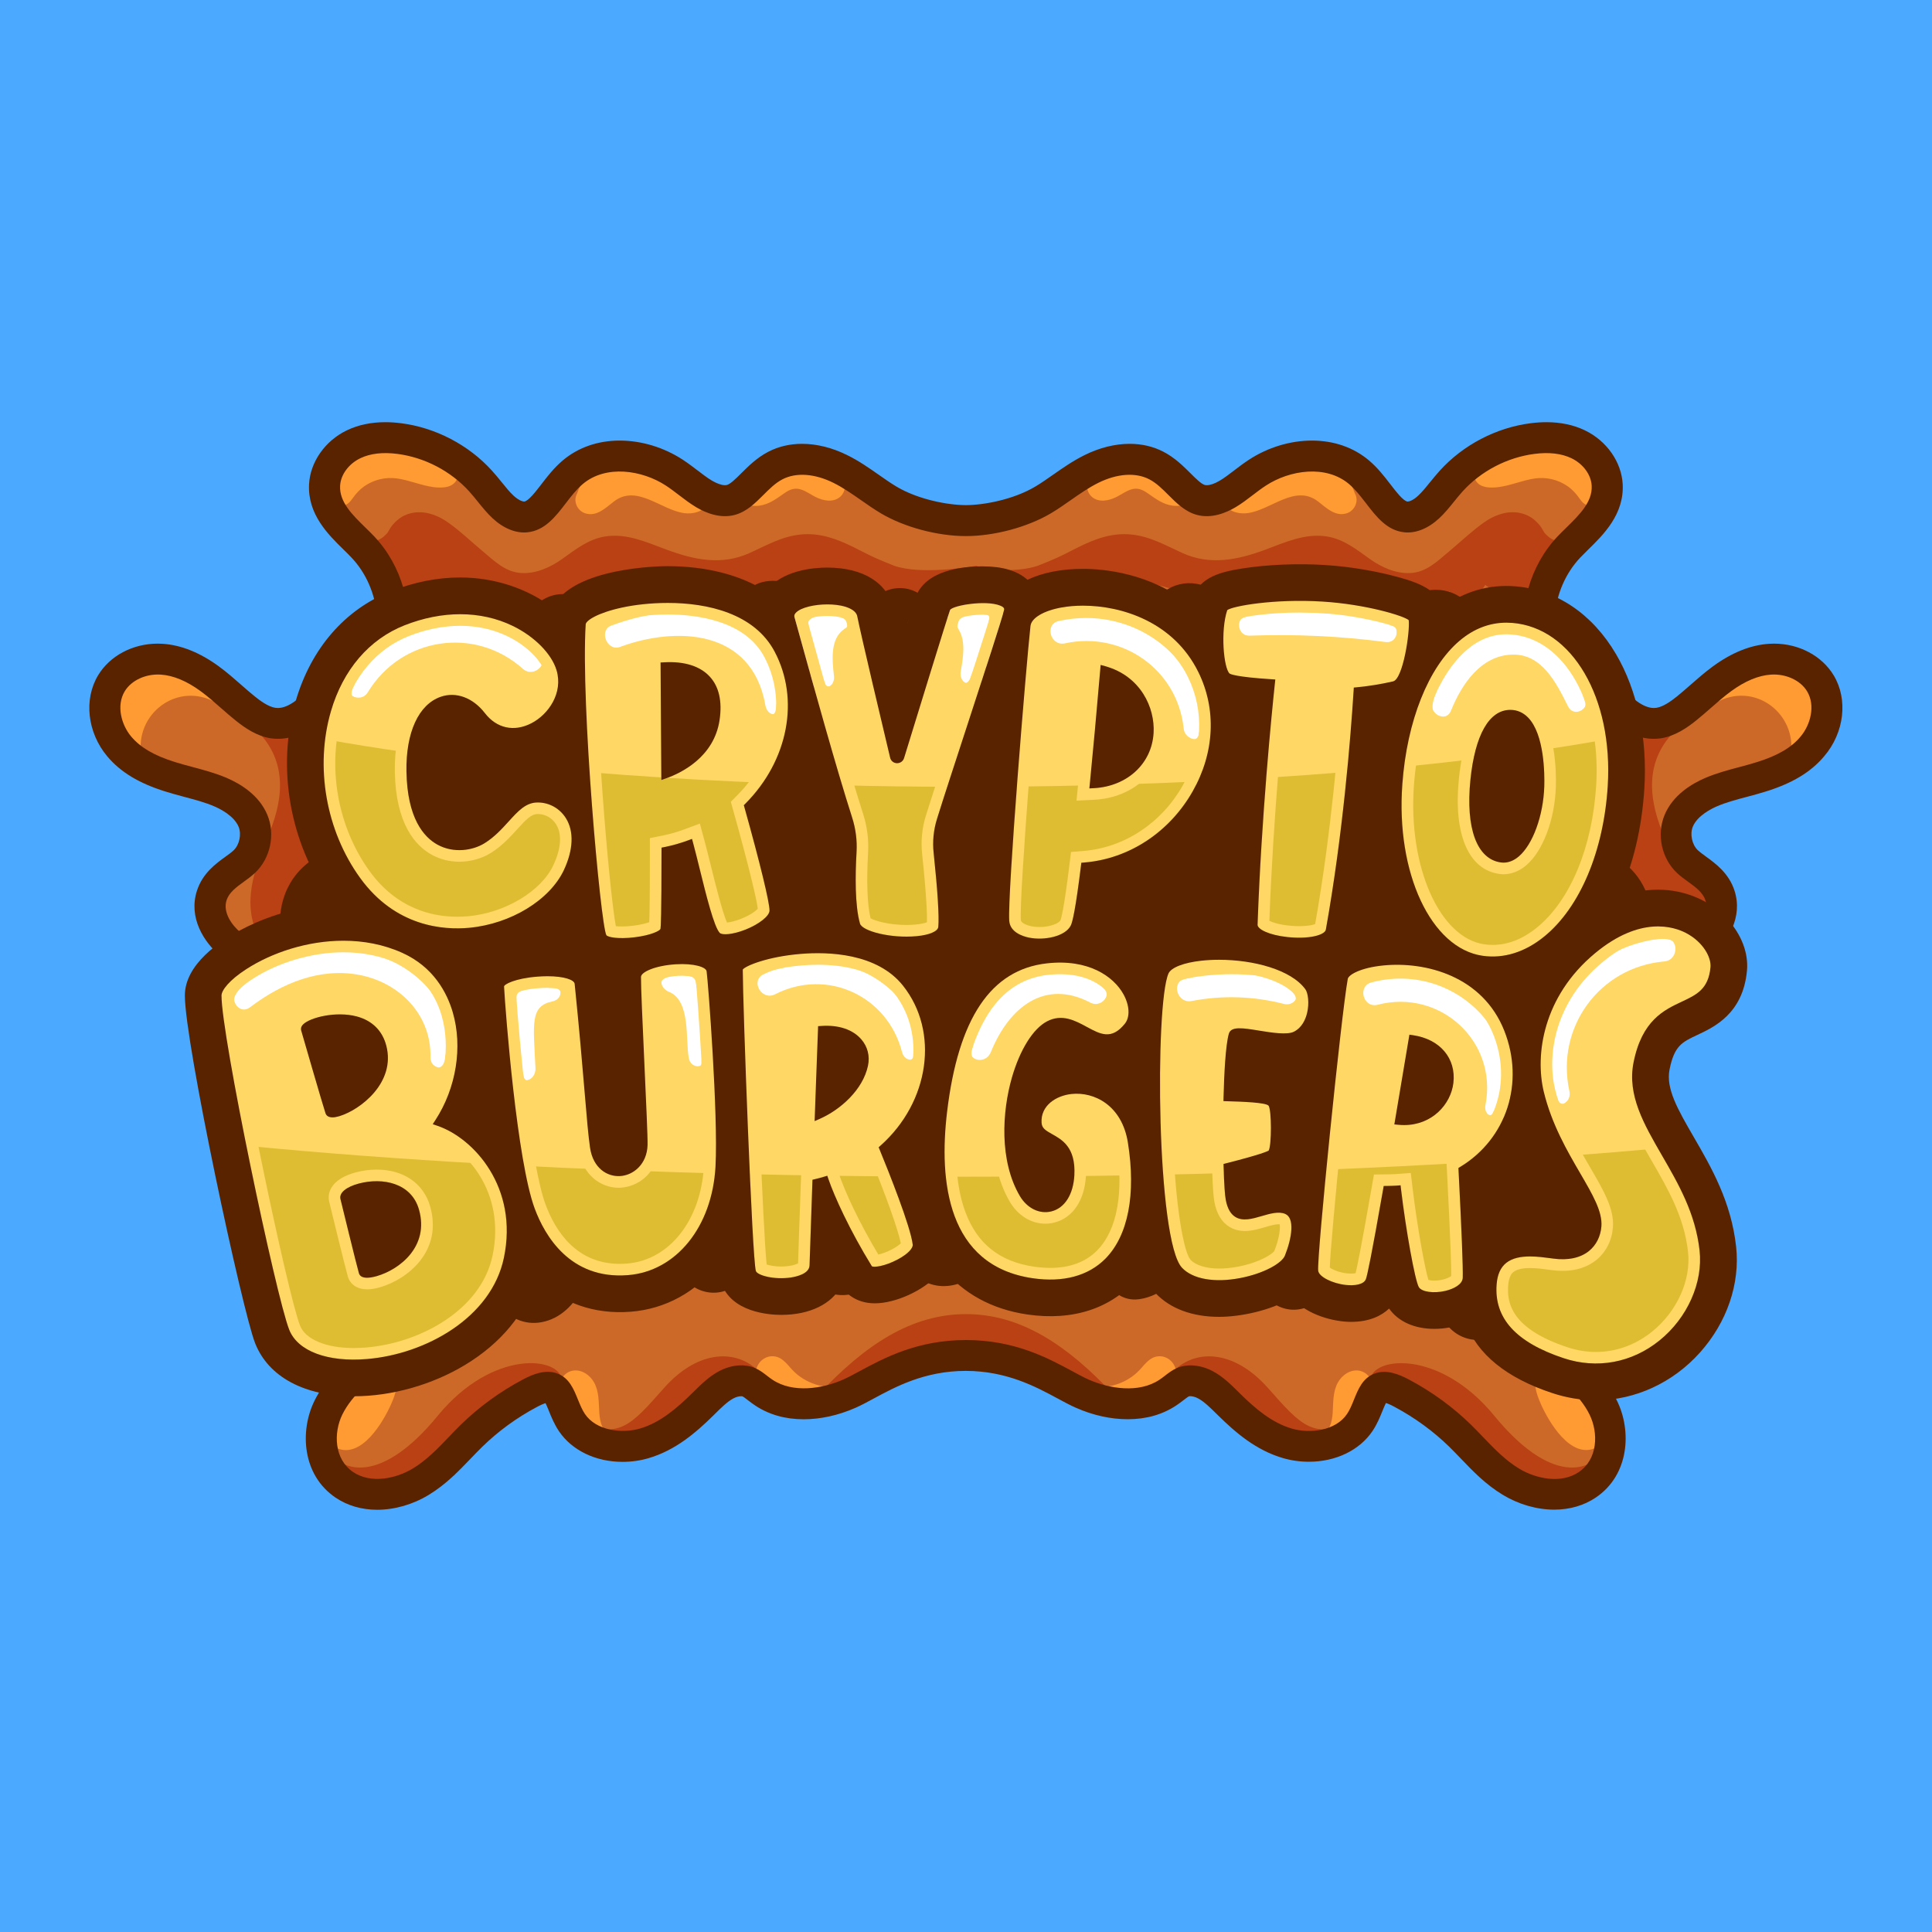 <?xml version="1.0" encoding="utf-8"?>
<!-- Generator: Adobe Illustrator 25.0.0, SVG Export Plug-In . SVG Version: 6.00 Build 0)  -->
<svg version="1.1" id="Background_4_" xmlns="http://www.w3.org/2000/svg" xmlns:xlink="http://www.w3.org/1999/xlink" x="0px"
	 y="0px" viewBox="0 0 500 500" style="enable-background:new 0 0 500 500;" xml:space="preserve">
<style type="text/css">
	.st0{display:none;}
	.st1{display:inline;}
	.st2{fill:#C7294E;}
	.st3{fill:none;stroke:#5A2300;stroke-miterlimit:10;}
	.st4{fill:#5A2300;}
	.st5{fill:none;stroke:#5A2300;stroke-width:7;stroke-miterlimit:10;}
	.st6{fill:#5ABE5A;}
	.st7{fill:#D2B441;}
	.st8{fill:#B58F23;}
	.st9{fill:#8C4B23;}
	.st10{fill:#6E3723;}
	.st11{fill:#328741;}
	.st12{fill:#FFC85A;}
	.st13{fill:#B98250;}
	.st14{fill:#FFFFFF;}
	.st15{fill:#CD6928;}
	.st16{fill:#B94114;}
	.st17{fill:#FF9B32;}
	.st18{fill:#FFD764;}
	.st19{fill:#DEBD32;}
	.st20{fill:none;stroke:#4BAAFF;stroke-width:2;stroke-miterlimit:10;}
	.st21{fill:none;stroke:#4BAAFF;stroke-width:2;stroke-miterlimit:10;stroke-dasharray:4.952,4.952,4.952,4.952;}
	.st22{fill:none;stroke:#4BAAFF;stroke-width:2;stroke-miterlimit:10;stroke-dasharray:4.952,4.952,4.952,4.952,4.952,4.952;}
	.st23{fill:none;stroke:#4BAAFF;stroke-width:2;stroke-miterlimit:10;stroke-dasharray:4.756,4.756,4.756,4.756;}
	.st24{fill:none;stroke:#4BAAFF;stroke-width:2;stroke-miterlimit:10;stroke-dasharray:4.756,4.756,4.756,4.756,4.756,4.756;}
	.st25{fill:none;stroke:#4BAAFF;stroke-width:2;stroke-miterlimit:10;stroke-dasharray:4.901,4.901,4.901,4.901;}
	.st26{fill:none;stroke:#4BAAFF;stroke-width:2;stroke-miterlimit:10;stroke-dasharray:4.901,4.901,4.901,4.901,4.901,4.901;}
	.st27{fill:none;stroke:#4BAAFF;stroke-width:2;stroke-miterlimit:10;stroke-dasharray:5.097,5.097,5.097,5.097;}
	.st28{fill:none;stroke:#4BAAFF;stroke-width:2;stroke-miterlimit:10;stroke-dasharray:5.097,5.097,5.097,5.097,5.097,5.097;}
	.st29{fill:none;stroke:#4BAAFF;stroke-width:2;stroke-miterlimit:10;stroke-dasharray:4.924,4.924,4.924,4.924;}
	.st30{fill:none;stroke:#4BAAFF;stroke-width:2;stroke-miterlimit:10;stroke-dasharray:4.924,4.924,4.924,4.924,4.924,4.924;}
	.st31{fill:none;stroke:#4BAAFF;stroke-width:2;stroke-miterlimit:10;stroke-dasharray:4.964,4.964,4.964,4.964;}
	.st32{fill:none;stroke:#4BAAFF;stroke-width:2;stroke-miterlimit:10;stroke-dasharray:4.964,4.964,4.964,4.964,4.964,4.964;}
	.st33{fill:none;stroke:#4BAAFF;stroke-width:2;stroke-miterlimit:10;stroke-dasharray:4.901,4.901,4.901,4.901;}
	.st34{fill:none;stroke:#4BAAFF;stroke-width:2;stroke-miterlimit:10;stroke-dasharray:4.901,4.901,4.901,4.901,4.901,4.901;}
	.st35{fill:none;stroke:#4BAAFF;stroke-width:2;stroke-miterlimit:10;stroke-dasharray:5,5,5;}
	.st36{fill:#4BAAFF;}
</style>
<rect id="Background_1_" x="0" y="0" class="st36" width="500" height="500"/>
<g id="Basic_9_">
	<g id="Sausage_3_">
		<path id="Fill_8_" class="st15" d="M468.56,178.39c-1.9-3.14-6.01-5.07-10.25-4.79c-3.43,0.22-7.08,1.73-10.85,4.48
			c-1.86,1.36-3.63,2.91-5.34,4.41c-1.22,1.07-2.48,2.18-3.78,3.22c-2.21,1.77-5.2,3.87-8.65,4.39c-5.37,0.79-11.17-2.33-15.52-8.36
			c-1.73-2.4-3.17-5.05-4.56-7.61c-1.41-2.61-2.88-5.3-4.66-7.75c-0.23-0.31-0.61-0.47-0.99-0.39l-8.01,1.47
			c-2.07-9.9,0.97-20.62,7.92-27.97c0.72-0.76,1.49-1.51,2.27-2.28c3.47-3.39,7.05-6.9,6.8-11.54c-0.17-3.23-2.45-6.36-5.81-7.98
			c-2.74-1.32-6.15-1.73-10.14-1.22c-7.28,0.94-14.28,4.59-19.2,10.03c-0.79,0.87-1.54,1.8-2.27,2.71c-1.16,1.44-2.36,2.93-3.74,4.2
			c-2.63,2.44-5.56,3.62-8.23,3.35c-4.07-0.42-6.58-3.68-9.24-7.14c-1.39-1.81-2.83-3.68-4.52-5.11
			c-6.37-5.39-16.26-3.92-22.74,0.32c-1.18,0.77-2.32,1.65-3.43,2.49c-1.4,1.07-2.84,2.17-4.39,3.09c-2.29,1.36-5.74,2.78-9.18,1.86
			c-2.78-0.74-4.88-2.84-6.92-4.88c-1.67-1.67-3.24-3.24-5.23-4.27c-3.81-1.97-8.95-1.64-14.09,0.92c-2.57,1.28-4.96,2.95-7.29,4.58
			c-1.62,1.14-3.3,2.31-5.03,3.34c-5.88,3.5-14.32,5.76-21.5,5.76c-7.18,0-15.62-2.26-21.5-5.76c-1.73-1.03-3.41-2.2-5.05-3.35
			c-2.31-1.62-4.71-3.29-7.28-4.57c-5.14-2.56-10.28-2.89-14.09-0.92c-1.99,1.03-3.56,2.6-5.23,4.27c-2.03,2.03-4.14,4.13-6.92,4.88
			c-3.44,0.92-6.89-0.51-9.18-1.86c-1.54-0.91-2.99-2.02-4.39-3.09c-1.11-0.84-2.25-1.72-3.43-2.49
			c-6.48-4.24-16.37-5.71-22.74-0.32c-1.68,1.43-3.12,3.3-4.52,5.11c-2.66,3.46-5.17,6.72-9.24,7.14c-2.68,0.27-5.6-0.91-8.23-3.35
			c-1.38-1.28-2.58-2.77-3.76-4.22c-0.72-0.9-1.47-1.82-2.26-2.69c-4.93-5.44-11.93-9.09-19.2-10.03c-3.99-0.51-7.4-0.1-10.14,1.22
			c-3.36,1.62-5.64,4.75-5.81,7.98c-0.25,4.64,3.34,8.15,6.81,11.54c0.78,0.76,1.55,1.51,2.26,2.27c6.96,7.35,9.99,18.06,7.92,27.97
			l-8.01-1.47c-0.38-0.07-0.76,0.08-0.99,0.39c-1.78,2.44-3.24,5.14-4.65,7.75c-1.39,2.56-2.83,5.21-4.56,7.61
			c-4.35,6.03-10.15,9.16-15.52,8.36c-3.45-0.51-6.43-2.61-8.65-4.39c-1.28-1.02-2.53-2.12-3.79-3.23c-1.71-1.5-3.47-3.05-5.33-4.41
			c-3.76-2.75-7.41-4.26-10.84-4.48c-4.24-0.28-8.36,1.65-10.25,4.79c-2.49,4.12-1,9.59,1.75,12.86c2.52,3,6.26,5.2,11.78,6.92
			c1.55,0.48,3.14,0.91,4.68,1.32c2.85,0.76,5.81,1.55,8.57,2.73c3.48,1.48,8.05,4.25,10.05,9.03c1.97,4.71,0.75,10.44-2.97,13.94
			c-0.83,0.79-1.81,1.49-2.76,2.18c-2.01,1.45-4.08,2.95-4.85,5.29c-1.17,3.58,1.4,7.33,3.97,9.46c5.66,4.69,13.78,6.1,20.69,3.6
			l18.05,106.85l0,0c-4.68,3.55-9.99,7.58-12.7,13.09c-2.51,5.12-2.27,12.52,3.15,16.16c2.03,1.36,4.39,1.93,6.8,1.93
			c3.45,0,6.99-1.17,9.75-2.84c3.64-2.21,6.59-5.29,9.45-8.27c1.01-1.05,2.05-2.14,3.11-3.18c4.64-4.53,9.95-8.41,15.79-11.52
			c2.36-1.26,5.41-2.56,8.15-1.53c2.65,1,3.67,3.51,4.74,6.18c0.54,1.34,1.1,2.73,1.89,3.9c3.18,4.72,10.32,5.67,15.42,4.17
			c5.45-1.6,9.87-5.44,13.84-9.35l0.45-0.44c1.88-1.86,3.83-3.78,6.22-5.07c2.92-1.58,6.12-1.88,8.57-0.81
			c1.06,0.46,1.97,1.17,2.89,1.88c0.47,0.36,0.95,0.73,1.44,1.06c5.69,3.78,13.69,2.49,19.26,0.02c1.28-0.56,2.69-1.33,4.32-2.21
			c6.2-3.35,14.7-7.93,27.03-7.93c12.32,0,20.82,4.58,27.02,7.93c1.63,0.88,3.04,1.64,4.33,2.21c5.58,2.47,13.57,3.76,19.26-0.02
			c0.5-0.33,0.97-0.69,1.48-1.08c0.89-0.68,1.8-1.39,2.86-1.85c2.45-1.07,5.65-0.76,8.57,0.81c2.4,1.3,4.35,3.22,6.23,5.08
			l0.44,0.44c3.97,3.91,8.4,7.74,13.84,9.34c5.1,1.5,12.25,0.55,15.42-4.17c0.79-1.17,1.35-2.56,1.89-3.91
			c1.08-2.66,2.09-5.18,4.74-6.17c2.74-1.03,5.79,0.28,8.15,1.53c5.84,3.11,11.15,6.98,15.79,11.52c1.07,1.04,2.1,2.13,3.11,3.18
			c2.86,2.98,5.81,6.06,9.45,8.27c4.68,2.84,11.62,4.23,16.55,0.91c5.41-3.64,5.66-11.04,3.15-16.16c-2.7-5.5-8.01-9.53-12.7-13.09
			l18.05-106.84c6.91,2.5,15.03,1.09,20.69-3.6c2.56-2.12,5.14-5.87,3.97-9.46c-0.77-2.34-2.84-3.84-4.85-5.29
			c-0.94-0.68-1.92-1.39-2.76-2.18c-3.72-3.5-4.94-9.23-2.97-13.94c2-4.78,6.57-7.55,10.05-9.03c2.76-1.18,5.71-1.96,8.58-2.73
			c1.54-0.41,3.12-0.83,4.67-1.31c5.52-1.72,9.26-3.92,11.79-6.92C469.56,187.97,471.05,182.5,468.56,178.39z"/>
		<g id="Shadow_8_">
			<path class="st16" d="M97.31,147.79c0.27,0.02,0.54,0.04,0.82,0.03c-0.07,0.33-0.12,0.67-0.15,1c0.98,1.45,2.09,2.78,3.55,3.78
				c0.7,0.48,1.14,1.09,1.38,1.74c0.6-0.09,1.16-0.3,1.69-0.58c0.31,0.61,0.82,1.15,1.57,1.56c1.93,1.05,3.81,0.15,5.44-0.95
				c1.02-0.69,2.49-1.94,4.01-2.99c0.94,1.51,2.22,2.87,3.27,3.88c2.35,2.27,5.58,0.3,5.95-2.16c1.87,0.85,3.78,1.49,5.72,1.89
				c0.44,0.26,0.87,0.51,1.31,0.76c-0.72,2.53,2.07,5.77,5.15,4.14c0.46-0.24,0.92-0.49,1.38-0.73c2.37,1,4.51-0.68,5.02-2.61
				c6.85-3.44,14.04-6.37,21.77-6.51c2.06-0.04,4.07,0.22,6.06,0.61c4.02,1.76,8.16,2.73,12.43,2.56c0.37,0.04,0.75,0.06,1.12,0.08
				c0.67,1.86,2.79,3.31,5.05,2.1c7.77-4.16,16.32-5.8,25.07-4.64c5.01,0.66,9.76,1.79,14.59,2.32c4.04,1.44,8.3,2.29,11.66-1.01
				c1.82-1.78,7.71-3.92,10.43-4.98c0.01,0.4-0.03,0.8-0.14,1.19c2.79,1.11,6.1,2.54,7.37,3.79c3.36,3.3,7.62,2.44,11.66,1.01
				c4.83-0.53,9.58-1.65,14.59-2.32c8.75-1.16,17.3,0.48,25.07,4.64c2.27,1.21,4.39-0.23,5.05-2.1c0.37-0.02,0.75-0.05,1.12-0.08
				c4.26,0.16,8.41-0.8,12.43-2.56c1.99-0.38,4.01-0.64,6.06-0.61c7.73,0.14,14.92,3.07,21.77,6.51c0.51,1.94,2.66,3.61,5.02,2.61
				c0.46,0.24,0.92,0.49,1.38,0.73c3.08,1.64,5.87-1.6,5.15-4.14c0.44-0.25,0.88-0.5,1.31-0.76c1.95-0.4,3.85-1.04,5.72-1.89
				c0.37,2.45,3.6,4.43,5.95,2.16c1.05-1.02,2.34-2.38,3.27-3.88c1.53,1.05,2.99,2.29,4.01,2.99c1.63,1.11,3.51,2,5.44,0.95
				c0.76-0.41,1.26-0.94,1.57-1.56c0.53,0.28,1.09,0.49,1.69,0.58c0.23-0.65,0.67-1.26,1.38-1.74c1.46-0.99,2.57-2.33,3.55-3.78
				c-0.03-0.34-0.08-0.67-0.15-1c0.28,0.01,0.55-0.01,0.82-0.03c0.63-1,1.22-2.03,1.84-3.01c1.5-2.38,3.3-4.49,5.22-6.51
				c-1.12-0.41-2.43-0.35-3.59,0.55c-2.35,1.83-4.28,1.34-6.14-0.57c-0.56-0.57-0.91-1.5-1.42-2.14c-1.05-1.3-2.22-2.31-3.78-2.92
				c-3.65-1.44-7.56-0.22-10.64,1.93c-3.22,2.25-6.05,4.99-9.06,7.5c-3.09,2.58-5.94,5.51-10.21,5.69c-3.74,0.15-7.4-1.5-10.4-3.64
				c-3.52-2.51-6.83-5.19-11.23-5.85c-5.6-0.84-10.75,1.56-15.88,3.46c-7.09,2.62-14.17,4.1-21.36,0.86
				c-4.38-1.98-8.37-4.33-13.29-4.81c-4.97-0.49-9.37,1.13-13.75,3.32c-2.43,1.21-4.8,2.5-7.32,3.5c-0.54,0.21-1.79,0.78-3.16,1.29
				c-4.86,1.64-12.16,1.15-16.83,0.6c1.27-0.5,1.79-0.75,0.75-0.58c-2.1,0.33-14.04,2.32-20.97-0.02c-1.36-0.51-2.62-1.08-3.16-1.29
				c-2.52-1-4.9-2.29-7.32-3.5c-4.38-2.18-8.78-3.81-13.75-3.32c-4.92,0.48-8.9,2.83-13.29,4.81c-7.19,3.24-14.27,1.76-21.36-0.86
				c-5.13-1.89-10.27-4.3-15.88-3.46c-4.4,0.66-7.71,3.35-11.23,5.85c-2.99,2.13-6.65,3.79-10.4,3.64
				c-4.27-0.18-7.12-3.11-10.21-5.69c-3.01-2.51-5.84-5.25-9.06-7.5c-3.08-2.15-6.98-3.36-10.64-1.93
				c-1.56,0.62-2.74,1.62-3.78,2.92c-0.51,0.64-0.86,1.56-1.42,2.14c-1.86,1.91-3.79,2.4-6.14,0.57c-1.16-0.9-2.47-0.96-3.59-0.55
				c1.92,2.02,3.72,4.13,5.22,6.51C96.09,145.76,96.69,146.79,97.31,147.79z"/>
			<path class="st16" d="M195.45,354.06c-5.71-4.83-15.09-4.44-23.6,5.15c-8.51,9.59-11.91,13.9-22.93,8.11l4.49,7.49
				c0,0,3.64,0.85,15.22-2.38c11.58-3.23,2.69-1.41,5.28-3.16s7.92-7.16,7.92-7.16s7.73-2.44,10.77-3.15
				C195.64,358.24,201.16,358.89,195.45,354.06z"/>
			<path class="st16" d="M113.29,366.39c-14.3,17.45-25.11,15.52-29.53,7.47l1.05,8.89c0,0,7.55,3.64,9.81,4.19
				s22.97-5.14,22.97-5.14l6.85-13.6c0,0,21.15-4.91,20.93-10.99C145.15,351.15,127.6,348.94,113.29,366.39z"/>
			<path class="st16" d="M81.49,208.72c0.1-0.52,0.22-1.03,0.32-1.55c0.39-1.92-0.68-3.36-2.08-4.01
				c-0.11-6.98-3.04-13.65-7.96-18.67c-0.23,0.03-0.45,0.06-0.68,0.09c-0.79,0.1-1.58,0.18-2.38,0.19
				c-1.04,0.02-1.93-0.45-2.55-1.16c-1.39,1.21-1.94,3.34-0.21,4.96c8.08,7.57,7.74,17.12,3.86,26.72
				c-3.32,8.23-7.08,16.72-3.62,25.57c1.04,2.65,4.17,2.86,5.87,1.58c0.89-0.15,1.74-0.65,2.34-1.62c5.57-8.91,8.4-18.94,8.39-29.44
				C82.77,210.16,82.24,209.28,81.49,208.72z"/>
			<path class="st16" d="M250,340.09c-14.15,0-26.18,7.99-38.12,20.76s20.28-6.82,20.28-6.82l8.21-2.49l9.63-0.99l9.63,0.99
				l8.21,2.49c0,0,32.22,19.59,20.28,6.82S264.15,340.09,250,340.09z"/>
			<path class="st16" d="M328.15,359.21c-8.51-9.59-17.89-9.98-23.6-5.15c-5.71,4.83-0.19,4.18,2.85,4.89
				c3.04,0.71,10.77,3.15,10.77,3.15s5.33,5.41,7.92,7.16s-6.3-0.07,5.28,3.16c11.58,3.23,15.22,2.38,15.22,2.38l4.49-7.49
				C340.06,373.11,336.66,368.8,328.15,359.21z"/>
			<path class="st16" d="M386.71,366.39c-14.3-17.45-31.86-15.24-32.08-9.16c-0.22,6.08,20.93,10.99,20.93,10.99l6.85,13.6
				c0,0,20.71,5.69,22.97,5.14s9.81-4.19,9.81-4.19l1.05-8.89C411.82,381.9,401.01,383.84,386.71,366.39z"/>
			<path class="st16" d="M442.29,231.17c-1.67-1.33-2.84-3.08-4.26-4.65c-1.36-1.5-2.95-2.64-4.81-3.39
				c-0.89-2.64-1.98-5.25-3.02-7.84c-3.88-9.6-4.23-19.15,3.86-26.72c1.73-1.62,1.18-3.75-0.21-4.96c-0.63,0.71-1.51,1.18-2.55,1.16
				c-0.8-0.01-1.59-0.09-2.38-0.19c-0.23-0.03-0.45-0.06-0.68-0.09c-4.92,5.02-7.86,11.69-7.96,18.67c-1.4,0.65-2.47,2.09-2.08,4.01
				c0.1,0.52,0.22,1.03,0.32,1.55c-0.76,0.56-1.29,1.44-1.29,2.67c-0.01,8.19,1.72,16.09,5.12,23.4c0.13-0.03,0.26-0.06,0.4-0.08
				c4.43-0.47,8.42,0.17,12.3,1.33c0.09-0.69,0.12-1.39,0.14-2.08c0.66,0.77,1.35,1.51,2.16,2.16c1.48,1.18,3.51,1.44,4.95,0
				C443.51,234.9,443.78,232.36,442.29,231.17z"/>
		</g>
		<g id="Shine_8_">
			<path class="st17" d="M49.99,169.32c-10-0.18-19.02,5.83-22.74,14.79c1.49,5.73,5.32,9.98,9.7,13.81c0-0.46-0.05-0.94-0.17-1.44
				c-2.59-10.76,8.14-20,18.34-15.06c2.11,1.02,4.13,0.65,5.66-0.4C56.32,178.2,52.56,173.76,49.99,169.32z"/>
			<path class="st17" d="M450.01,169.32c-2.57,4.43-6.34,8.88-10.78,11.7c1.53,1.06,3.55,1.43,5.66,0.4
				c10.2-4.95,20.93,4.29,18.34,15.06c-0.12,0.5-0.17,0.98-0.17,1.44c4.38-3.83,8.21-8.08,9.7-13.81
				C469.03,175.15,460.01,169.14,450.01,169.32z"/>
			<path class="st17" d="M94.71,353.59c-1.88,1.17-3.49,2.65-4.83,4.34c-1.28-0.6-2.97-0.5-4.03,0.94
				c-3.24,4.37-4.96,13.26,1.38,15.94c6.35,2.68,11.88-6.69,13.98-11.39c1.15-2.57,2.34-6.03,0.84-8.71
				C100.44,351.81,97.21,352.04,94.71,353.59z"/>
			<path class="st17" d="M414.15,358.86c-1.06-1.43-2.75-1.54-4.03-0.94c-1.34-1.69-2.95-3.17-4.83-4.34
				c-2.5-1.55-5.73-1.77-7.34,1.11c-1.5,2.68-0.31,6.13,0.84,8.71c2.1,4.7,7.64,14.07,13.98,11.39
				C419.11,372.12,417.38,363.23,414.15,358.86z"/>
			<path class="st17" d="M115.63,116.75c-2.21-1.93-5.05-2.78-7.91-3.15c-3.03-0.4-6.12-0.4-9.13,0.15
				c-5.8,1.08-11.33,4.91-12.87,10.79c-0.43,0.07-0.8,0.37-0.79,0.93c0.06,2.26,0.76,5.44,3.68,5.36c1.21-0.03,1.97-0.89,2.61-1.81
				c0.85-1.22,1.82-2.3,3.04-3.16c2.49-1.74,5.52-2.46,8.53-2.03c3.19,0.45,6.17,1.8,9.36,2.23c2.34,0.31,5.57,0.24,6.28-2.58
				C119.05,121.01,117.42,118.31,115.63,116.75z"/>
			<path class="st17" d="M180.22,122.07c-4.3-4.03-10.42-5.68-16.1-5.15c-6.41,0.59-12.53,4.22-14.77,10.81c0,0,0,0.01,0,0.01
				c-1.09,1.86,0,4.39,2.03,5.08c2.94,1,5.28-1.3,7.44-2.99c5.94-4.65,12.18,2.13,18.21,2.96c2.57,0.35,5.76-0.48,6.49-3.47
				C184.22,126.49,182.08,123.8,180.22,122.07z"/>
			<path class="st17" d="M217.67,123.6c-0.05-0.05-0.11-0.06-0.16-0.1c-0.03-0.17-0.09-0.34-0.22-0.49
				c-2.71-3.39-6.56-5.73-10.77-6.58c-0.34,0.22-0.74,0.39-1.23,0.48c-5.83,1.07-10.91,4.29-15.14,8.29
				c-0.32,0.31-0.66,0.51-1.01,0.67c0.45,3.19,3.79,5.47,7.35,5c2.64-0.34,4.53-1.88,6.65-3.33c1.35-0.92,2.62-1.38,4.25-0.83
				c1.33,0.45,2.47,1.31,3.72,1.93c1.92,0.95,4.47,1.49,6.27-0.02C218.87,127.36,219.15,124.97,217.67,123.6z"/>
			<path class="st17" d="M282.33,123.6c0.05-0.05,0.11-0.06,0.16-0.1c0.03-0.17,0.09-0.34,0.22-0.49c2.71-3.39,6.56-5.73,10.77-6.58
				c0.34,0.22,0.74,0.39,1.23,0.48c5.83,1.07,10.91,4.29,15.14,8.29c0.32,0.31,0.66,0.51,1.01,0.67c-0.45,3.19-3.79,5.47-7.35,5
				c-2.64-0.34-4.53-1.88-6.65-3.33c-1.35-0.92-2.62-1.38-4.25-0.83c-1.33,0.45-2.47,1.31-3.72,1.93c-1.92,0.95-4.47,1.49-6.27-0.02
				C281.13,127.36,280.85,124.97,282.33,123.6z"/>
			<path class="st17" d="M214.55,360.27c0.16-0.56-0.14-1.32-0.9-1.41c-2.39-0.29-4.68-1.21-6.64-2.61
				c-0.97-0.69-1.81-1.53-2.59-2.42c-0.72-0.82-1.45-1.67-2.4-2.24c-2-1.2-4.49-0.52-5.72,1.43c-1.25,1.97-0.61,4.47,0.9,6.09
				c-0.3,0.44-0.31,1.06,0.29,1.38c2.95,1.56,6.13,2.53,9.45,2.88c2.92,0.31,6.56,0.44,8.9-1.61
				C216.76,360.95,215.51,359.65,214.55,360.27z"/>
			<path class="st17" d="M158.36,371.62c-2.44-0.77-3.09-3.61-3.25-5.85c-0.19-2.69-0.01-5.53-1.35-7.97
				c-1.08-1.96-3.31-3.51-5.62-3.05c-2.14,0.42-3.77,2.68-3.13,4.83c0.03,0.11,0.09,0.2,0.15,0.28c0.73,6.82,5.77,12.59,12.57,14.05
				c0.68,0.15,1.14-0.36,1.22-0.89C159.17,372.51,159.04,371.83,158.36,371.62z"/>
			<path class="st17" d="M414.28,124.54c-1.54-5.88-7.07-9.71-12.87-10.79c-3.01-0.56-6.1-0.55-9.13-0.15
				c-2.87,0.37-5.7,1.22-7.91,3.15c-1.79,1.56-3.42,4.27-2.8,6.73c0.71,2.82,3.93,2.89,6.28,2.58c3.19-0.42,6.18-1.77,9.36-2.23
				c3.01-0.43,6.04,0.29,8.53,2.03c1.23,0.86,2.19,1.94,3.04,3.16c0.64,0.92,1.4,1.78,2.61,1.81c2.91,0.08,3.62-3.09,3.68-5.36
				C415.09,124.91,414.71,124.61,414.28,124.54z"/>
			<path class="st17" d="M350.65,127.72c-2.24-6.59-8.36-10.21-14.77-10.81c-5.68-0.53-11.79,1.12-16.1,5.15
				c-1.85,1.74-4,4.43-3.31,7.25c0.73,2.99,3.92,3.82,6.49,3.47c6.04-0.83,12.27-7.6,18.21-2.96c2.16,1.69,4.51,3.99,7.44,2.99
				C350.65,132.12,351.74,129.6,350.65,127.72C350.65,127.73,350.65,127.73,350.65,127.72z"/>
			<path class="st17" d="M303.7,353.02c-1.24-1.95-3.72-2.63-5.72-1.43c-0.95,0.57-1.68,1.42-2.4,2.24
				c-0.78,0.89-1.62,1.73-2.59,2.42c-1.96,1.4-4.25,2.33-6.64,2.61c-0.76,0.09-1.06,0.85-0.9,1.41c-0.96-0.63-2.21,0.68-1.28,1.49
				c2.34,2.05,5.98,1.92,8.9,1.61c3.31-0.35,6.5-1.33,9.45-2.88c0.6-0.32,0.59-0.94,0.29-1.38
				C304.31,357.49,304.95,354.99,303.7,353.02z"/>
			<path class="st17" d="M351.86,354.75c-2.31-0.46-4.54,1.09-5.62,3.05c-1.35,2.44-1.16,5.28-1.35,7.97
				c-0.16,2.24-0.82,5.08-3.25,5.85c-0.68,0.21-0.81,0.89-0.59,1.4c0.08,0.53,0.54,1.04,1.22,0.89c6.8-1.46,11.84-7.22,12.57-14.05
				c0.06-0.08,0.12-0.17,0.15-0.28C355.63,357.43,354.01,355.18,351.86,354.75z"/>
		</g>
		<g id="Stroke_8_">
			<path class="st4" d="M474.55,174.77c-3.05-5.06-8.97-8.2-15.44-8.2c-0.42,0-0.84,0.01-1.25,0.04c-4.79,0.31-9.67,2.27-14.53,5.82
				c-2.11,1.55-4,3.2-5.82,4.8c-1.22,1.07-2.37,2.08-3.54,3.02c-1.41,1.13-3.49,2.66-5.3,2.93c-0.21,0.03-0.43,0.05-0.64,0.05
				c-2.86,0-6.17-2.8-8.17-5.58c-1.47-2.04-2.74-4.38-4.08-6.86c-1.64-3.02-3.34-6.15-5.61-9.15l-1.49-1.96l-1.12-1.47l-1.82,0.33
				l-2.42,0.44l-0.91,0.17c0.47-5.52,2.81-10.89,6.56-14.85c0.63-0.66,1.33-1.35,2.08-2.09c3.93-3.85,9.31-9.11,8.9-16.92
				c-0.31-5.74-4.14-11.2-9.76-13.91c-2.93-1.41-6.28-2.12-9.97-2.12c-1.31,0-2.69,0.09-4.1,0.27c-8.91,1.14-17.47,5.62-23.5,12.27
				c-0.92,1.02-1.74,2.03-2.53,3c-1.05,1.3-2.05,2.53-3.06,3.47c-1.3,1.21-2.34,1.53-2.71,1.53c-0.02,0-0.04,0-0.06,0
				c-1.07-0.11-3-2.62-4.41-4.45c-1.62-2.1-3.29-4.27-5.54-6.18c-3.98-3.37-9.09-5.15-14.77-5.15c-5.63,0-11.43,1.76-16.32,4.96
				c-1.4,0.91-2.64,1.87-3.85,2.79c-1.3,0.99-2.52,1.93-3.71,2.63c-1.26,0.75-2.48,1.17-3.36,1.17c-0.17,0-0.32-0.02-0.45-0.05
				c-0.97-0.26-2.33-1.62-3.78-3.07c-1.79-1.78-4.01-4-6.96-5.53c-2.64-1.37-5.58-2.06-8.76-2.06c-3.79,0-7.83,1.01-11.67,2.92
				c-3.04,1.51-5.65,3.34-8.17,5.1c-1.6,1.12-3.1,2.17-4.62,3.07c-5.51,3.28-13.15,4.77-17.92,4.77c-4.76,0-12.4-1.49-17.92-4.77
				c-1.51-0.9-3.02-1.95-4.61-3.07c-2.53-1.77-5.14-3.6-8.18-5.1c-3.85-1.91-7.88-2.92-11.67-2.92c-3.17,0-6.12,0.69-8.76,2.06
				c-2.95,1.53-5.17,3.75-6.96,5.53c-1.45,1.44-2.81,2.81-3.78,3.07c-0.13,0.03-0.28,0.05-0.45,0.05c-0.87,0-2.1-0.43-3.36-1.17
				c-1.19-0.7-2.41-1.64-3.71-2.63c-1.21-0.92-2.45-1.87-3.85-2.79c-4.89-3.2-10.69-4.96-16.32-4.96c-5.68,0-10.79,1.78-14.77,5.15
				c-2.25,1.91-3.93,4.08-5.54,6.18c-1.41,1.83-3.34,4.34-4.41,4.45c-0.02,0-0.04,0-0.06,0c-0.37,0-1.4-0.32-2.71-1.53
				c-1.01-0.93-2-2.16-3.06-3.47c-0.79-0.97-1.6-1.98-2.53-3c-6.03-6.66-14.59-11.13-23.5-12.27c-1.4-0.18-2.78-0.27-4.1-0.27
				c-3.69,0-7.05,0.71-9.97,2.12c-5.62,2.71-9.45,8.17-9.76,13.91c-0.42,7.8,4.97,13.07,8.9,16.92c0.75,0.73,1.45,1.42,2.08,2.09
				c3.75,3.96,6.09,9.33,6.56,14.85l-0.91-0.17l-2.42-0.44l-1.82-0.33l-1.12,1.47l-1.49,1.96c-2.27,2.99-3.97,6.12-5.61,9.15
				c-1.34,2.48-2.61,4.82-4.08,6.86c-2,2.78-5.31,5.58-8.17,5.58c-0.22,0-0.43-0.02-0.64-0.05c-1.81-0.27-3.9-1.8-5.3-2.93
				c-1.17-0.93-2.31-1.94-3.53-3.01c-1.83-1.61-3.71-3.26-5.83-4.81c-4.86-3.55-9.74-5.51-14.53-5.82
				c-0.41-0.03-0.83-0.04-1.25-0.04c-6.47,0-12.39,3.14-15.44,8.2c-3.75,6.22-2.78,14.84,2.38,20.98c3.42,4.07,8.21,6.97,15.06,9.1
				c1.68,0.52,3.34,0.97,4.94,1.4c2.75,0.73,5.34,1.42,7.64,2.41c1.51,0.64,5.14,2.44,6.34,5.29c0.81,1.94,0.23,4.7-1.31,6.14
				c-0.51,0.48-1.26,1.03-2.06,1.6c-2.5,1.81-5.92,4.28-7.39,8.78c-2.27,6.92,1.69,13.33,6.15,17.03c5,4.14,11.43,6.43,18.11,6.43
				c0.44,0,0.89-0.01,1.33-0.03l16.17,95.69c-4.43,3.54-8.74,7.59-11.38,12.97c-3.82,7.78-3.18,19.2,5.52,25.05
				c3.03,2.04,6.74,3.12,10.72,3.12c4.52,0,9.27-1.37,13.36-3.86c4.42-2.69,7.7-6.11,10.87-9.41c1.02-1.06,1.97-2.06,2.95-3.01
				c4.16-4.07,8.94-7.55,14.19-10.34c1.09-0.58,1.79-0.85,2.21-0.97c0.29,0.58,0.66,1.5,0.89,2.06c0.61,1.52,1.38,3.41,2.58,5.19
				c3.35,4.97,9.5,7.94,16.46,7.94c2.31,0,4.58-0.32,6.75-0.96c6.92-2.04,12.15-6.52,16.78-11.07l0.45-0.45
				c1.61-1.59,3.12-3.08,4.64-3.91c0.7-0.38,1.46-0.6,2.07-0.6c0.27,0,0.37,0.05,0.37,0.05c0.26,0.11,0.88,0.59,1.38,0.98
				c0.55,0.42,1.17,0.9,1.88,1.37c3.57,2.37,7.79,3.57,12.57,3.57c4.37,0,9-1.03,13.4-2.97c1.53-0.67,3.12-1.54,4.81-2.45
				c5.55-3,13.15-7.1,23.71-7.1s18.15,4.1,23.7,7.09c1.7,0.92,3.29,1.78,4.82,2.45c4.4,1.95,9.03,2.97,13.4,2.97
				c4.78,0,9-1.2,12.57-3.57c0.72-0.48,1.33-0.95,1.88-1.37c0.5-0.38,1.12-0.86,1.38-0.98c0,0,0.11-0.05,0.37-0.05
				c0.61,0,1.36,0.22,2.07,0.6c1.52,0.82,3.04,2.32,4.64,3.9l0.45,0.44c4.62,4.55,9.85,9.03,16.78,11.07
				c2.17,0.64,4.44,0.96,6.75,0.96c6.96,0,13.11-2.97,16.46-7.94c1.2-1.78,1.96-3.67,2.58-5.2c0.23-0.56,0.6-1.48,0.89-2.06
				c0.42,0.12,1.12,0.39,2.21,0.98c5.25,2.8,10.02,6.28,14.19,10.34c0.98,0.96,1.94,1.96,2.95,3.01c3.17,3.31,6.45,6.73,10.87,9.41
				c4.1,2.49,8.84,3.86,13.36,3.86c3.98,0,7.69-1.08,10.72-3.12c8.71-5.85,9.34-17.28,5.52-25.05c-2.64-5.38-6.94-9.44-11.38-12.97
				l16.17-95.69c0.44,0.02,0.89,0.03,1.33,0.03c6.68,0,13.11-2.28,18.11-6.43c4.46-3.7,8.42-10.11,6.15-17.03
				c-1.47-4.49-4.9-6.97-7.39-8.78c-0.8-0.58-1.55-1.13-2.06-1.6c-1.53-1.44-2.12-4.2-1.31-6.14c1.19-2.85,4.83-4.65,6.34-5.29
				c2.3-0.98,4.89-1.67,7.63-2.4c1.61-0.43,3.27-0.87,4.95-1.4c6.86-2.14,11.64-5.03,15.06-9.1
				C477.33,189.61,478.31,180.98,474.55,174.77z M454.73,197.22c-1.52,0.48-3.11,0.9-4.64,1.31c-2.89,0.77-5.88,1.57-8.7,2.77
				c-3.65,1.56-8.45,4.48-10.58,9.57c-2.13,5.09-0.81,11.28,3.2,15.06c0.88,0.83,1.89,1.56,2.86,2.26c1.96,1.42,3.82,2.76,4.48,4.79
				c1.02,3.1-1.33,6.45-3.65,8.38c-5.39,4.47-13.13,5.81-19.72,3.43l-1.13-0.41L398.6,352.4l-0.1,0.6l0.48,0.37
				c4.6,3.49,9.8,7.44,12.4,12.73c2.33,4.74,2.14,11.57-2.81,14.89c-4.57,3.07-11.06,1.74-15.47-0.94
				c-3.53-2.14-6.44-5.18-9.25-8.11c-1.01-1.06-2.06-2.15-3.13-3.2c-4.71-4.6-10.1-8.53-16.02-11.68c-2.54-1.35-5.86-2.76-8.97-1.58
				c-3.06,1.15-4.21,3.99-5.32,6.74c-0.52,1.3-1.06,2.64-1.8,3.72c-2.91,4.33-9.55,5.17-14.31,3.77c-5.24-1.54-9.55-5.28-13.42-9.1
				l-0.44-0.44c-1.93-1.91-3.94-3.88-6.46-5.25c-3.18-1.72-6.71-2.04-9.44-0.85c-1.17,0.51-2.14,1.26-3.07,1.98
				c-0.46,0.36-0.93,0.72-1.42,1.04c-5.36,3.56-12.97,2.3-18.31-0.06c-1.24-0.55-2.64-1.3-4.25-2.18c-6.3-3.4-14.92-8.05-27.5-8.05
				c-12.58,0-21.2,4.65-27.5,8.05c-1.62,0.87-3.01,1.63-4.25,2.17c-5.34,2.36-12.95,3.62-18.31,0.06c-0.49-0.32-0.95-0.68-1.42-1.04
				c-0.93-0.72-1.9-1.47-3.07-1.98c-2.73-1.19-6.26-0.87-9.44,0.85c-2.52,1.36-4.52,3.34-6.45,5.24l-0.45,0.44
				c-3.88,3.81-8.19,7.56-13.42,9.1c-4.76,1.4-11.4,0.56-14.31-3.77c-0.73-1.09-1.27-2.43-1.8-3.72c-1.11-2.74-2.25-5.58-5.32-6.74
				c-3.11-1.17-6.43,0.23-8.97,1.58c-5.92,3.15-11.31,7.08-16.02,11.68c-1.07,1.05-2.12,2.14-3.13,3.2
				c-2.81,2.94-5.72,5.97-9.25,8.11c-4.41,2.68-10.91,4.01-15.47,0.94c-4.94-3.32-5.13-10.15-2.81-14.89
				c2.6-5.29,7.81-9.24,12.4-12.73l0.48-0.37L83.14,244.37l-1.13,0.41c-6.59,2.38-14.32,1.03-19.72-3.43
				c-2.32-1.92-4.67-5.27-3.65-8.38c0.67-2.03,2.52-3.37,4.48-4.79c0.97-0.7,1.97-1.43,2.86-2.26c4.01-3.78,5.33-9.97,3.2-15.06
				c-2.13-5.09-6.93-8.01-10.58-9.57c-2.83-1.2-5.81-2-8.7-2.77c-1.53-0.41-3.11-0.83-4.64-1.31c-5.33-1.66-8.93-3.76-11.32-6.61
				c-2.52-3-3.9-7.99-1.66-11.7c1.71-2.83,5.45-4.56,9.33-4.31c3.24,0.21,6.71,1.65,10.32,4.29c1.83,1.34,3.57,2.87,5.26,4.36
				c1.23,1.08,2.51,2.2,3.82,3.25c2.31,1.85,5.44,4.05,9.13,4.59c5.74,0.85,11.9-2.42,16.48-8.77c1.77-2.45,3.22-5.13,4.63-7.72
				c1.4-2.58,2.84-5.25,4.58-7.63l8.97,1.65l0.2-0.96c2.14-10.22-1-21.28-8.18-28.86c-0.73-0.77-1.51-1.53-2.3-2.3
				c-3.31-3.24-6.73-6.58-6.5-10.77c0.15-2.87,2.21-5.67,5.24-7.13c2.56-1.23,5.78-1.61,9.58-1.12c7.05,0.91,13.82,4.44,18.59,9.71
				c0.77,0.85,1.51,1.77,2.23,2.66c1.19,1.47,2.41,2.98,3.84,4.31c2.84,2.63,6.05,3.92,9.01,3.61c4.5-0.46,7.26-4.05,9.93-7.53
				c1.36-1.77,2.77-3.6,4.37-4.95c5.99-5.07,15.37-3.64,21.54,0.4c1.15,0.75,2.28,1.62,3.37,2.45c1.42,1.09,2.9,2.21,4.49,3.16
				c2.45,1.45,6.17,2.98,9.95,1.97c3.04-0.81,5.24-3.01,7.37-5.13c1.61-1.61,3.13-3.13,4.98-4.09c3.53-1.83,8.33-1.49,13.19,0.92
				c2.5,1.24,4.86,2.9,7.15,4.49c1.64,1.15,3.34,2.34,5.11,3.39c6.02,3.58,14.66,5.9,22.01,5.9c7.35,0,15.98-2.32,22.01-5.9
				c1.77-1.05,3.47-2.24,5.11-3.39c2.29-1.6,4.65-3.25,7.15-4.49c4.85-2.41,9.66-2.75,13.19-0.92c1.85,0.96,3.37,2.48,4.98,4.09
				c2.13,2.12,4.33,4.32,7.37,5.13c3.77,1.01,7.49-0.52,9.95-1.97c1.59-0.94,3.07-2.07,4.49-3.16c1.09-0.83,2.22-1.7,3.38-2.45
				c6.17-4.04,15.55-5.47,21.54-0.4c1.6,1.36,3.01,3.19,4.37,4.95c2.67,3.47,5.43,7.07,9.93,7.53c2.98,0.31,6.17-0.98,9.01-3.61
				c1.43-1.33,2.66-2.84,3.84-4.31c0.72-0.89,1.46-1.81,2.23-2.66c4.77-5.27,11.54-8.8,18.59-9.71c3.79-0.49,7.01-0.11,9.58,1.12
				c3.03,1.46,5.09,4.26,5.24,7.13c0.22,4.19-3.2,7.53-6.5,10.77c-0.79,0.77-1.57,1.54-2.3,2.3c-7.18,7.58-10.31,18.64-8.18,28.86
				l0.2,0.96l8.97-1.65c1.74,2.39,3.18,5.05,4.58,7.63c1.4,2.59,2.86,5.27,4.62,7.72c4.57,6.34,10.73,9.62,16.48,8.77
				c3.68-0.55,6.81-2.74,9.13-4.59c1.31-1.05,2.59-2.17,3.82-3.25c1.69-1.48,3.44-3.02,5.27-4.36c3.61-2.64,7.08-4.08,10.32-4.29
				c3.86-0.25,7.62,1.48,9.33,4.31c2.24,3.71,0.87,8.7-1.66,11.7C463.66,193.46,460.06,195.56,454.73,197.22z"/>
		</g>
	</g>
	<g id="Letter_3_">
		<path id="Outline_4_" class="st4" d="M447.16,238c-4.48-4.93-11.07-7.75-18.07-7.75c-3.43,0-6.87,0.64-10.29,1.92
			c3.8-8.15,6.11-17.73,6.76-28.15c0.81-12.99-1.8-25.33-7.34-34.74c-6.15-10.45-15.41-16.68-26.07-17.54
			c-6.75-0.55-13.12,1.29-18.67,5.34c-1.77-4.83-7.24-6.62-13.18-8.13c-3.19-0.81-9.71-2.25-17.48-2.73
			c-6.96-0.44-14.87-0.11-21.17,0.88c-5.53,0.86-11.08,2.16-12.98,7.58c-0.2,0.58-0.39,1.23-0.55,1.92
			c-10.47-8.39-22.69-9.38-27.83-9.38c-5.58,0-10.5,0.97-14.38,2.83c-2.61-2.34-6.43-3.48-11.6-3.48c-5.37,0-14.77,1.03-17.33,7.94
			c-0.24,0.64-0.93,2.73-3.82,12.03c-1.06-4.6-1.73-7.59-2-8.94c-1.34-6.71-7.73-10.71-17.08-10.71c-3.38,0-11.67,0.6-15.84,6.11
			c-6.76-4.25-15.52-6.48-25.54-6.48c-1.1,0-24.53,0.13-29.65,10.75c-6.62-5.01-15.14-7.82-23.98-7.82c-5.89,0-11.91,1.2-17.9,3.56
			c-11.92,4.71-20.67,14.8-24.64,28.4c-5,17.12-1.56,36.8,8.98,51.38c0.3,0.41,0.6,0.81,0.91,1.21c-11.01,0.52-19.8,4.36-24.22,6.72
			c-5.36,2.85-14.35,8.85-14.36,16.91c-0.02,12.19,14.84,81.5,18.18,89.98c3.44,8.73,12.77,13.74,25.61,13.74
			c9.74,0,20.21-2.96,28.73-8.11c9.31-5.63,15.64-13.31,18.47-22.36c6.5,6.35,14.92,9.34,24.45,8.59
			c8.96-0.71,16.89-5.1,22.58-12.34c0.3,3.37,0.52,4.06,0.73,4.7c2.53,7.85,12.58,8.46,15.6,8.46c7.4,0,13.05-2.83,15.5-7.42
			c0.97,1.48,3.56,4.43,8.73,4.43c5.31,0,12.56-3.29,16.17-7.34c0.51-0.57,0.95-1.16,1.34-1.76c5.29,6.54,12.78,10.65,21.95,11.99
			c11.8,1.72,21.77-1.58,28.33-9.27c0.51-0.6,1-1.23,1.47-1.88c1.3,3.45,2.57,4.79,3.36,5.62c3.82,4.02,9.52,6.14,16.47,6.14
			c5.39,0,13.18-1.55,18.89-4.92c3.89,4.52,10.92,6.22,15.24,6.22c4.82,0,7.91-1.62,9.86-3.44c2.36,3.35,6.55,5.25,11.7,5.25
			c2.8,0,5.62-0.56,8.09-1.58c3.05,8.16,10.57,14.27,22.41,18.19c3.73,1.24,7.55,1.87,11.35,1.87c10.06,0,19.86-4.5,26.89-12.35
			c7.01-7.83,10.42-17.83,9.36-27.45c-1.29-11.64-6.44-20.53-10.99-28.38c-4.03-6.96-7.22-12.46-6.24-17.39
			c1.23-6.18,3.22-7.11,7.18-8.97c0,0,0,0,0,0c4.42-2.07,11.81-5.54,12.86-16.6c0,0,0,0,0,0C452.54,246.75,450.73,241.92,447.16,238
			z"/>
		<g id="Fill_7_">
			<path class="st18" d="M200.14,235.63c0-3.24-4.63-20.16-6.53-26.96c10.75-10.82,14.94-26.92,7.72-40.53
				c-10.71-20.19-50.38-12.59-50.76-6.62c-1.27,20.08,3.8,78.45,5.49,81.01c1.68,2.55,15.18,0.82,15.84-1.89
				c0.22-0.89,0.3-9.42,0.3-20.45c2.14-0.43,4.22-1.02,6.21-1.76c2.19,8.11,4.91,21.32,7.12,23.67
				C187.87,244.58,200.14,239.72,200.14,235.63z M185.24,186.19c-1.22,8.26-8.03,12.47-13.1,14.27
				c-0.05-10.82-0.12-21.36-0.18-28.06C180.33,171.92,186.79,175.66,185.24,186.19z"/>
			<path class="st18" d="M242.62,220.66c-0.31-2.85-0.03-5.72,0.83-8.46c4.09-13.08,16.48-50.22,17.37-54.12
				c1.05-4.62-14.92-3.17-15.87-0.61c-0.79,2.12-9.1,29.18-11.94,38.42c-0.26,0.85-1.48,0.81-1.68-0.06
				c-2.02-8.5-7.53-31.7-8.5-36.57c-1.2-5.99-19.7-4.48-18.18,0.75c1.18,4.09,9.78,35.83,14.92,51.85c0.88,2.76,1.26,5.65,1.1,8.54
				c-0.36,6.27-0.43,14.18,0.93,18.89c1.32,4.56,21.7,6,22.22,0.67C244.17,236.24,243.22,226.3,242.62,220.66z"/>
			<path class="st18" d="M260.2,238.34c0.46,7.08,15,7.17,17.82,1.62c0.77-1.5,1.73-7.62,2.73-15.76
				c24.21-1.99,41.01-29.02,30.26-50.78c-11.26-22.81-44.39-19.92-45.31-11.54C264.56,172.19,259.73,231.27,260.2,238.34z
				 M285.73,173.36c8.2,2.27,12.22,9.7,11.82,16.28c-0.44,7.39-6.4,12.9-14.52,13.33C284.14,191.73,285.12,180.5,285.73,173.36z"/>
			<path class="st18" d="M328.95,176.78c-0.84,7.92-3.51,34.78-4.48,62.51c-0.16,4.72,18.81,6.25,19.66,1.46
				c4.48-25.04,6.47-50.56,7.19-61.89c2.86-0.28,6.08-0.76,9.45-1.54c3.66-0.85,5.2-14.81,4.77-17.18
				c-0.25-1.36-11.56-4.72-23.24-5.44c-12.31-0.77-25.03,1.17-25.59,2.77c-1.89,5.48-1.19,15.77,0.85,17.59
				C318.5,175.89,323.66,176.44,328.95,176.78z"/>
			<path class="st18" d="M146.83,225.57c5.57-11.9-1.05-18.8-7.53-18.9c-5.99-0.09-8.36,6.96-14.45,10.71
				c-5.38,3.32-18.32,3.4-18.67-17.76c-0.32-19,11.8-23.14,18.51-14.46c8.18,10.59,23.66-0.72,20.29-12
				c-2.62-8.77-18.82-20.89-40.68-12.25c-23.64,9.34-28.08,44.52-11.9,66.89C108.79,250.46,139.67,240.88,146.83,225.57z"/>
			<path class="st18" d="M383.58,248.34c15.99,2.3,31.71-16,33.5-44.85c1.45-23.33-9.39-41.97-25.61-43.28
				c-17.25-1.39-27.83,19.73-29.53,42.59C360.23,225.66,369.11,246.26,383.58,248.34z M381.53,201.93
				c0.96-9.45,3.84-17.2,9.32-17.22c6.67-0.01,8.03,11.24,7.8,18.78c-0.29,9.42-4.72,19.42-10.05,18.73
				C381.81,221.33,380.61,211.02,381.53,201.93z"/>
			<path class="st18" d="M164.89,252.82c-0.08,4.32,1.81,40.03,1.7,43.49c-0.26,8.55-11.49,10.08-12.9,0.57
				c-0.91-6.2-1.58-18.89-3.98-42.36c-0.49-4.81-20.47-2.91-20.26,0.85c0.3,5.36,3.2,44.88,8,57.77
				c3.98,10.7,12.17,18.88,25.15,17.85c13.04-1.03,22.72-13.05,23.57-29.06c0.72-13.6-1.89-47.79-2.32-50.7
				C183.19,246.7,164.98,248.27,164.89,252.82z"/>
			<path class="st18" d="M234.5,254.48c-11.95-15.08-43.27-6.89-43.27-3.68c0,7.39,2.35,75.02,3.44,78.43
				c1.1,3.41,15.74,3.95,15.85-1.79c0.04-1.87,0.34-10.51,0.73-21.33c0.76-0.18,1.5-0.38,2.23-0.6c1.82,5.26,5.93,13.96,11.31,22.7
				c1.39,2.25,12.86-2.4,12.42-6.22c-0.59-4.99-6.56-19.79-8.62-24.81C241.54,285.63,244.28,266.82,234.5,254.48z M223.65,275.63
				c-1.2,5.64-6.59,10.65-11.77,12.95c0.29-7.88,0.57-15.69,0.81-22.08C220.49,265.97,224.73,270.56,223.65,275.63z"/>
			<path class="st18" d="M268.56,290.62c0.31,5.06,9.04,2.55,8.49,13.39c-0.51,10-8.77,10.94-12.26,4.98
				c-8.42-14.39-1.66-39.44,6.64-43.78c7.69-4.03,13.28,9.2,20.44,0.38c4.18-5.15-2.7-19.36-21.08-17.27
				c-18.38,2.09-24.46,20.74-26.68,39.37c-2.81,23.57,3.32,41.22,22.98,44.09c19.66,2.87,29.74-11.58,25.79-36.28
				C289.94,277.16,267.89,279.63,268.56,290.62z"/>
			<path class="st18" d="M301.48,251.55c-3.44,7.85-3.27,69.91,3.71,77.25s26.21,1.64,28.26-3.47c2.04-5.1,2.79-10.69-0.43-12.08
				c-5.23-2.27-13.11,6.01-14.81-2.9c-0.24-1.25-0.42-4.35-0.54-8.35c3.98-1.01,10.64-2.78,11.39-3.54c1.09-1.08,1.15-11.74,0-12.96
				c-1.07-1.13-5.63-1.32-11.41-1.5c0.18-7.14,0.59-13.59,1.33-16.2c0.66-2.31,12.35,2.12,16.34,0.09
				c4.87-2.49,4.92-10.22,3.32-12.43C331.46,245.54,304.14,245.46,301.48,251.55z"/>
			<path class="st18" d="M390.26,266.44c-9.17-23.32-41.42-18.89-42.44-13.27c-1.57,8.64-8.15,71.9-7.66,75.82
				c0.48,3.93,12.68,6.84,14.29,2.32c0.59-1.65,2.41-11.52,4.49-23.4c0.9-0.01,1.79-0.03,2.65-0.09
				c1.22,10.22,3.58,23.66,4.72,25.73c1.88,3.42,13.08,1.91,13.25-2.85c0.13-3.7-0.71-20.51-1.09-27.89
				C391.06,295.15,395.64,280.12,390.26,266.44z M375.14,280.14c-0.65,5.51-5.73,10.69-13.13,9.96c1.36-8.02,2.64-15.65,3.56-21.2
				C371.4,269.76,375.88,273.81,375.14,280.14z"/>
			<path class="st18" d="M113.52,290.4c9.81-15.05,7.62-37.23-9.02-44.73c-22.08-9.96-48.16,5.65-48.17,11.97
				c-0.02,10.76,14.23,78.32,17.59,86.85c6.29,15.99,51.7,8.65,57.46-18.73C135.15,307.85,124.24,294.07,113.52,290.4z M85.19,287.8
				c-0.75-2.21-6.29-21.4-6.29-21.4c-0.57-1.97,17.09-7.19,20.11,4.47C102.04,282.53,85.95,290.01,85.19,287.8z M93.86,329.23
				c-0.61-2.06-4.77-19.15-4.77-19.15c-0.7-2.85,15.43-7.21,18.39,3.25C111.13,326.18,94.46,331.29,93.86,329.23z"/>
			<path class="st18" d="M412.12,245.95c-12.71,10.56-16.28,25.66-13.58,36.83c4,16.51,15.48,27.25,14.89,34.55
				c-0.34,4.26-3.57,8.43-11.28,7.41c-5.11-0.67-15.03-2.51-15.82,7.56c-0.58,7.33,2.93,15.14,18.04,20.15
				c20.46,6.8,38.36-11.83,36.47-28.93c-2.3-20.78-20.17-33-17.11-48.36c3.85-19.31,18.64-11.23,19.92-24.72
				C444.33,243.24,430.42,230.74,412.12,245.95z"/>
		</g>
		<g id="Shadow_7_">
			<path class="st19" d="M341.15,328.87c0.19,1.52,3.58,3.27,7.13,3.66c2.17,0.24,4.69-0.04,5.23-1.55
				c0.34-0.95,1.39-5.75,4.45-23.24l0.14-0.82l0.83-0.01c0.78-0.01,1.7-0.03,2.59-0.09l0.95-0.07l0.11,0.95
				c1.28,10.76,3.61,23.56,4.6,25.37c0.7,1.27,3.86,1.72,6.92,0.99c2.11-0.5,4.39-1.66,4.46-3.4c0.09-2.58-0.29-12.19-1.09-27.8
				l-0.03-0.6l0.51-0.31c0.55-0.34,1.09-0.69,1.61-1.06c-11.73,0.69-23.84,1.3-36.3,1.8C341.94,316.22,340.98,327.51,341.15,328.87z
				"/>
			<path class="st19" d="M332.62,314.17c-1.7-0.74-3.94-0.09-6.1,0.55c-2.39,0.7-4.86,1.42-6.8,0.24c-1.26-0.77-2.08-2.22-2.5-4.42
				c-0.21-1.08-0.38-3.41-0.51-6.93c-5.18,0.15-10.41,0.28-15.69,0.39c0.87,11.78,2.46,21.57,4.88,24.12
				c2.78,2.93,8.4,3.92,15.02,2.65c6.28-1.2,10.82-3.9,11.59-5.8C334.36,320.36,335.11,315.24,332.62,314.17z"/>
			<path class="st19" d="M95.03,351.7c15.11-1.27,32.11-10.66,35.37-26.15c2.1-9.98-0.43-18.32-4.7-24.36
				c-22.1-1.25-42.87-2.81-61.92-4.66c4.18,20.79,9.19,42.8,11.08,47.58C77.03,349.66,84.76,352.57,95.03,351.7z M92.9,306.29
				c6.1-1.61,13.57-0.18,15.54,6.77c2.71,9.53-5.05,15.51-10.93,17.2c-0.98,0.28-1.82,0.42-2.51,0.42c-1.15,0-1.88-0.39-2.11-1.16
				c-0.61-2.07-4.61-18.5-4.78-19.2C87.73,308.72,89.56,307.18,92.9,306.29z"/>
			<path class="st19" d="M408.94,303.63c3.24,5.56,5.8,9.95,5.49,13.78c-0.21,2.59-1.35,4.85-3.21,6.35
				c-2.22,1.79-5.4,2.47-9.2,1.97l-0.74-0.1c-1.54-0.21-3.42-0.46-5.31-0.46c-2.29,0-4.56,0.38-6.18,1.68
				c-1.46,1.18-2.27,2.99-2.47,5.53c-0.69,8.77,4.98,15.02,17.36,19.12c8.61,2.86,17.65,1.19,24.79-4.59
				c7.22-5.84,11.29-14.98,10.37-23.28c-1.07-9.65-5.49-17.27-9.76-24.65c-0.34-0.59-0.68-1.18-1.02-1.77
				c-7.34,0.67-14.93,1.3-22.73,1.88C407.23,300.7,408.11,302.21,408.94,303.63z"/>
			<path class="st19" d="M164.28,302.99c-1.16,0.84-2.5,1.31-3.82,1.39c-1.7,0.09-3.5-0.45-4.95-1.73
				c-6.72-0.28-13.35-0.58-19.86-0.91c0.83,4.51,1.75,8.39,2.74,11.06c2.58,6.94,9.14,18.39,24.13,17.2
				c12.03-0.95,21.1-11.68,22.51-26.34C178.03,303.47,171.1,303.24,164.28,302.99z"/>
			<path class="st19" d="M195.62,328.93c0.36,1.11,4.65,2.33,9.04,1.68c1.44-0.21,4.81-0.95,4.85-3.19
				c0.04-1.73,0.3-9.31,0.73-21.35l0.03-0.76l0.74-0.18c0.72-0.17,1.45-0.37,2.17-0.58l0.92-0.28l0.31,0.91
				c1.56,4.51,5.43,13.11,11.22,22.5c0.44,0.38,3.31,0.04,6.63-1.71c2.86-1.51,4.04-3.03,3.95-3.87c-0.39-3.3-3.28-11.22-5.79-17.65
				c-12.33-0.1-24.46-0.29-36.36-0.57C194.65,317.06,195.25,327.75,195.62,328.93z"/>
			<path class="st19" d="M278.02,304.37c-0.33,4.9-2.55,8.31-5.96,9.14c-3.07,0.75-6.27-0.83-8.14-4.02
				c-0.92-1.57-1.65-3.25-2.23-4.99c-3.88,0.02-7.78,0.03-11.7,0.03c-1.74,0-3.48,0-5.21-0.01c1.32,12.69,7.02,24.01,22.45,26.26
				c7.92,1.16,14.44-0.6,18.85-5.07c4.58-4.64,6.83-12.15,6.6-21.56C287.84,304.25,282.95,304.32,278.02,304.37z"/>
			<path class="st19" d="M172.47,201.4l-1.33,0.47l0-0.67c-6.32-0.4-12.51-0.85-18.56-1.34c1.35,20.42,3.44,40.39,4.33,42.14
				c0.36,0.55,3.11,1.07,7.29,0.56c4.35-0.53,6.56-1.69,6.72-2.17c0.08-0.38,0.27-3.14,0.27-20.21v-0.82l0.8-0.16
				c2.08-0.42,4.12-1,6.06-1.72l1.03-0.38l0.29,1.06c0.55,2.05,1.13,4.38,1.74,6.86c1.63,6.6,3.67,14.82,5.14,16.39
				c0.6,0.63,3.31,0.49,6.64-0.84c3.56-1.41,6.24-3.54,6.24-4.95c0-2.16-2.43-12.14-6.49-26.69l-0.16-0.56l0.41-0.41
				c1.69-1.7,3.16-3.51,4.47-5.4c-8.4-0.34-16.63-0.76-24.65-1.26C172.64,201.34,172.55,201.38,172.47,201.4z"/>
			<path class="st19" d="M325.47,239.33c-0.04,1.14,2.92,2.68,7.75,3.19c5.63,0.59,9.67-0.53,9.92-1.94
				c2.57-14.36,4.32-28.79,5.48-40.81c-6.8,0.56-13.78,1.07-20.92,1.51C326.83,212.29,325.95,225.66,325.47,239.33z"/>
			<path class="st19" d="M399.65,203.52L399.65,203.52c-0.23,7.56-2.95,15.02-6.6,18.13c-1.24,1.06-2.59,1.6-3.94,1.6
				c-0.21,0-0.43-0.01-0.64-0.04c-6.24-0.82-9.21-8.81-7.94-21.38c0.2-1.94,0.47-3.72,0.8-5.37c-5.79,0.7-11.78,1.36-17.94,1.97
				c-0.18,1.46-0.34,2.94-0.46,4.45c-1.72,23.02,7.41,42.55,20.79,44.48c5.46,0.79,10.96-0.94,15.93-4.99
				c9.24-7.52,15.38-22.07,16.43-38.94c0.26-4.21,0.11-8.26-0.4-12.07c-5.29,0.96-10.85,1.87-16.67,2.73
				C399.71,197.97,399.7,201.84,399.65,203.52z"/>
			<path class="st19" d="M283.08,203.97l-1.16,0.06l0.08-0.79c-6.2,0.15-12.47,0.26-18.82,0.32c-1.22,16.11-2.2,31.36-1.98,34.72
				c0.2,3.03,3.63,4.06,5.09,4.36c3.96,0.81,9.39-0.27,10.84-3.13c0.44-0.86,1.25-4.23,2.63-15.43l0.1-0.81l0.81-0.07
				c11.55-0.95,22.02-7.84,28.02-18.44c0.47-0.83,0.89-1.67,1.29-2.52c-7.22,0.34-14.59,0.62-22.07,0.83
				C286.4,203.57,284.79,203.88,283.08,203.97z"/>
			<path class="st19" d="M121.46,240.11c10.76-1.02,20.82-7.17,24.47-14.96c2.46-5.26,2.65-10.02,0.52-13.41
				c-1.56-2.5-4.24-4.02-7.17-4.07c-3.15-0.08-5.16,2.17-7.71,4.98c-1.71,1.88-3.65,4.01-6.2,5.58c-3,1.85-7.92,2.68-12.14,0.37
				c-3.56-1.95-7.85-6.82-8.05-18.97c-0.03-1.73,0.05-3.36,0.22-4.91c-7.48-1.05-14.57-2.19-21.23-3.39
				c-1.58,12.45,1.65,25.66,9.04,35.88C102.38,239.89,114.84,240.73,121.46,240.11z"/>
			<path class="st19" d="M220.52,211.56c0.93,2.91,1.31,5.9,1.15,8.9c-0.34,5.89-0.46,13.88,0.89,18.56
				c0.55,1.92,7.9,3.88,14.64,3.25c3.3-0.31,5.51-1.25,5.62-2.4c0.25-2.67-0.17-9.46-1.2-19.1c-0.33-3-0.03-5.99,0.87-8.87
				c0.69-2.19,1.6-5.04,2.65-8.28c-9.21-0.03-18.28-0.16-27.19-0.38C218.87,206.28,219.73,209.1,220.52,211.56z"/>
		</g>
		<g id="Shine_7_">
			<path class="st14" d="M312.32,188.5c-2.01-19.16-19.4-31.91-38.31-27.79c-3.77,0.82-2.18,6.61,1.6,5.79
				c14.84-3.23,29.12,6.81,30.72,22C306.72,192.3,312.72,192.34,312.32,188.5z"/>
			<path class="st14" d="M358.72,160.15c-11.65-1.52-23.33-2.07-35.07-1.64c-3.84,0.14-4.05,6.14-0.18,6
				c11.74-0.43,23.42,0.12,35.07,1.64C362.37,166.65,362.52,160.65,358.72,160.15z"/>
			<path class="st14" d="M239.23,270.67c-4.74-18.43-24.84-27.13-41.67-18.53c-3.44,1.76-0.41,6.94,3.03,5.18
				c13.47-6.88,29.11,0.42,32.85,14.94C234.4,276,240.19,274.42,239.23,270.67z"/>
			<path class="st14" d="M285.17,254.27c-14.94-7.82-31.19-0.39-34.51,16.37c-0.75,3.77,4.33,5.18,5.79,1.6
				c4.72-11.62,13.96-18.93,25.7-12.78C285.56,261.24,288.6,256.07,285.17,254.27z"/>
			<path class="st14" d="M333.85,254.02c-8.98-2.27-17.98-2.49-27.08-0.74c-3.79,0.73-2.18,6.51,1.6,5.79
				c8.02-1.54,15.97-1.27,23.89,0.74C336,260.75,337.6,254.97,333.85,254.02z"/>
			<path class="st14" d="M354.94,254.24c-3.73,0.97-2.15,6.76,1.6,5.79c16.1-4.19,31.1,9.44,27.9,25.92
				c-0.73,3.77,5.05,5.39,5.79,1.6C394.28,266.63,375.71,248.84,354.94,254.24z"/>
			<path class="st14" d="M430.72,242.83c-20.78,1.79-34.85,20.73-30.35,41.15c0.83,3.77,6.62,2.17,5.79-1.6
				c-3.62-16.4,7.76-32.11,24.56-33.56C434.54,248.5,434.57,242.5,430.72,242.83z"/>
			<path class="st14" d="M141.35,253.38c-9.75,1.98-11.4,1.05-8.2,23.91c0.53,3.81,5.61,2.91,5.43-0.91
				c-0.55-11.4-1.46-16.02,4.37-17.21C146.73,258.4,145.13,252.62,141.35,253.38z"/>
			<path class="st14" d="M184.04,272.18c-1.72-23.4-0.04-19.53-9.31-21.28c-3.79-0.71-5.13,4.35-1.6,5.79
				c5.66,2.3,4.24,12.3,5.12,17.09C178.95,277.57,184.33,276.01,184.04,272.18z"/>
			<path class="st14" d="M97.85,247.36c-12.66-4.02-25.93,0.36-36.15,8.13c-3.03,2.31-0.05,7.52,3.03,5.18
				c8.12-6.17,18.08-10.36,28.42-8.33c10.37,2.04,18.48,10.35,18.25,21.21c-0.08,3.86,5.92,3.86,6,0
				C117.65,261.31,109.34,251.02,97.85,247.36z"/>
			<path class="st14" d="M139.57,168.86c-15.34-13.72-38.83-10.4-49.54,7.24c-2.01,3.31,3.18,6.33,5.18,3.03
				c8.64-14.23,27.66-17.17,40.12-6.03C138.2,175.67,142.45,171.44,139.57,168.86z"/>
			<path class="st14" d="M188.96,161.39c-9.89-4.67-20.98-3.12-30.74,0.5c-3.34,1.24-1.12,6.78,2.22,5.54
				c14.15-5.24,34.13-4.93,37.64,15.1c0.66,3.79,5.75,3.05,5.09-0.77C201.46,171.98,197.36,165.36,188.96,161.39z"/>
			<path class="st14" d="M216.38,157.13c-1.13,0.64-2.07,1.39-2.87,2.21c-0.29-1.86-2.51-2.57-4.19-1.86
				c-1.36-0.32-3.13,0.37-3.52,1.8c-1.07,3.89-1.22,7.85-0.08,11.75c0.55,1.88,2.45,2.75,3.97,2.33c0.05,0.86,0.12,1.72,0.21,2.57
				c0.4,3.84,6.33,2.9,5.93-0.93c-0.42-4-1.18-10.02,3.03-12.41C222.17,160.7,219.74,155.21,216.38,157.13z"/>
			<path class="st14" d="M249.24,155.95c1.09,0.72,1.97,1.53,2.72,2.4c0.4-1.84,2.67-2.4,4.3-1.58c1.37-0.23,3.1,0.57,3.4,2.02
				c0.81,3.95,0.71,7.91-0.68,11.73c-0.67,1.84-2.62,2.59-4.11,2.07c-0.11,0.85-0.23,1.71-0.38,2.55c-0.65,3.81-6.5,2.49-5.86-1.31
				c0.67-3.97,1.82-9.92-2.22-12.58C243.22,159.14,246,153.82,249.24,155.95z"/>
			<path class="st14" d="M410.45,179.88c-4.06-8.2-9.45-15.83-19.1-16.24c-11.66-0.49-17.08,8.32-20.74,17.4
				c-1.36,3.37,3.53,6.3,4.9,2.89c2.87-7.12,7.88-14.29,15.84-14.52c7.6-0.21,11.34,7.11,14.44,13.37
				C407.41,186.07,412.07,183.17,410.45,179.88z"/>
		</g>
		<g id="Trimmer_3_">
			<path class="st18" d="M111.55,277.29c0,0-0.47-2.27,1.08-1.3c1.56,0.96,2.51-0.78,2.61-2.53s1.11,1.11,1.11,1.11l-0.68,3.15
				l-3.11,1.06"/>
			<path class="st18" d="M59.39,260.2c0,0,2.19,0.85,1.37-0.68s1.37-3.88,2.57-4.75c1.2-0.88-4.06,0.9-4.57,2.65"/>
			<path class="st18" d="M132.81,258.25c0,0,0.92,1.32,0.84,0.13c-0.08-1.19,0.6-1.84,1.77-2.08c1.18-0.23-0.19-1.44-1.31-0.63
				c-1.12,0.81-1.12,0.81-1.12,0.81"/>
			<path class="st18" d="M175.47,252.1c0.11,0,1.43,0.34,2.54,0.48c1.11,0.13,2.03,0.39,2.18,2.27c0.16,1.88,1.17,1.02,1.09,0
				c-0.09-1.02-0.68-3.15-0.68-3.15"/>
			<path class="st18" d="M169.96,252.38l0.38,2.98c0,0,1.2,0.73,0.85-0.76c-0.4-1.68,2.88-1.99,3.85-2.03
				c0.98-0.04-1.38-0.49-1.45-0.51c-0.06-0.02-3.3-0.37-3.3-0.37"/>
			<path class="st18" d="M182.3,274.45c0,0-0.8-0.73-0.75,0.14c0.05,0.87-0.17,1.33-0.71,1.36c-0.52,0.03-0.27,0.37-0.09,0.42
				c0.18,0.04,1.34-0.12,1.34-0.12l0.28-0.7"/>
			<path class="st18" d="M200.13,250.42c0,0,4.43-0.3,2.72,0.02c-1.71,0.33-3.38,0.76-5.07,1.59c-1.69,0.83-0.71-0.87-0.71-0.87
				s3.04-0.83,3.11-0.85"/>
			<path class="st18" d="M234.6,274.78c-0.13,0.09-0.71-0.9,0.48-0.58c1.19,0.32,1.33-0.74,1.32-1.46c0-0.72,0.51,0.83,0.51,0.83
				s0.72,1.38,0.21,1.68s-0.6,0.21-1.26,0.28"/>
			<path class="st18" d="M251.53,268.12c0,0,0.68,1.45,0.22,2.83c-0.46,1.38-0.54,2.57,0.44,3.04c0.98,0.47-0.3,0.98-0.87,0.79
				s-2.13-0.83-2.04-1.06"/>
			<path class="st18" d="M284.68,254.31c0,0,0.05,0.66,0.78,1.31s1.34,1.63,0.64,2.78c-0.7,1.16,0.43,1.79,1.55,0.39
				c1.12-1.4,1.76-2.79,1.5-3.03"/>
			<path class="st18" d="M305.55,253.19c0,0-0.56,0.83,0.17,0.5c0.73-0.33,1.89-0.57,2.78-0.72s-0.79-0.32-0.96-0.29
				c-0.17,0.02-2.2,0.18-2.2,0.18"/>
			<path class="st18" d="M335.03,259.49c0,0-0.07-0.25,0.19-0.6c0.25-0.35,0.15-1.2-0.48-1.86c-0.63-0.67,0.57-0.48,0.57-0.48
				l0.38,1.31l0.11,0.9c0,0-0.35,0.42-0.46,0.45"/>
			<path class="st18" d="M384.14,288.12c0,0,0.24-0.62,0.59-0.12c0.35,0.5,1.22,1.14,1.74-0.2c0.52-1.33,1.28,3.38-1.68,2.18"/>
			<path class="st18" d="M402.7,284.09c0,0,0.03-0.9,0.46,0.44c0.43,1.34,1.55,1.35,2.07,0.77c0.52-0.58,0.76,0.37,0.76,0.37
				s-0.54,1.14-1.61,1.54s-2.55-0.03-2.59-0.1"/>
			<path class="st18" d="M428.03,243.16c1.2-0.17,3.41-0.39,4.71,0.28s-0.16-0.67-0.16-0.67s-0.77-0.41-1.02-0.48
				c-0.26-0.06-1.44-0.93-1.44-0.93"/>
			<path class="st18" d="M409.91,178.4c0,0-0.5,1-0.07,2.1c0.43,1.11,0.8,2.24-0.05,2.95c-0.85,0.71-0.77,1.32,0.19,0.97
				c0.97-0.35,1.92-0.97,1.92-0.97s-0.29-3.07-0.4-3.18"/>
			<path class="st18" d="M370.83,178.55c0,0,1.46-0.66,0.86,0.68c-0.6,1.34-1.49,4.05-0.52,5.08s0,1.14,0,1.14s-2-1.4-1.83-1.73
				c0.17-0.33,0.6-2.14,0.6-2.14"/>
			<path class="st18" d="M359.74,160.88c0,0-0.5,0.72,0.24,0.96c0.74,0.24,1.43,0.55,1.51,1.62c0.08,1.07,0.52,1.23,0.57,0.83
				s-0.23-2.12-0.34-2.23c-0.1-0.1-1.34-1.01-1.34-1.01"/>
			<path class="st18" d="M320.18,160.54c0.01,0.03,0.41,1.24,0.57,0.47c0.16-0.77,0.92-1.2,1.71-1.38s-1.62-0.4-1.62-0.4"/>
			<path class="st18" d="M311.59,189.71c-0.22,0-1.24-0.86-1.33,0.08c-0.08,0.94-0.61,1.57-1.32,1.53
				c-0.71-0.04,0.22,0.24,0.41,0.29c0.2,0.05,0.33,0.09,0.52,0.03c0.19-0.06,0.45-0.3,0.47-0.34"/>
			<path class="st18" d="M254.89,158.97c0,0-0.67,0.06,0.14,0.1s1.23,0.44,0.91,1.45c-0.32,1.01,0.92,0.21,0.92,0.21
				s0.72-1.61,0.21-2c-0.51-0.39-1.39-0.57-1.39-0.57"/>
			<path class="st18" d="M247.83,160.27c0,0-0.02,1.31,0.21,0.58c0.23-0.73,1.1-1.21,1.88-1.34c0.78-0.14-2.41,0.02-2.41,0.02
				l-0.07,0.22"/>
			<path class="st18" d="M208.72,162.06c0.16,0.06,0.78,0.44,0.48-0.63c-0.3-1.07,1.42-1.69,1.42-1.69l-0.95-1.01
				c0,0-1.22,0.35-1.3,0.46"/>
			<path class="st18" d="M217.34,158.95c0.1,0.13-0.01,0.67,0.74,0.99c0.75,0.32,0.99,0.91,1.09,1.35c0.1,0.44,0.47,0.21,0.49-0.43
				c0.02-0.64-0.87-2.13-0.87-2.13"/>
			<path class="st18" d="M218.57,163.18c-0.04,0.02-0.29-0.24,0.03-0.43s0.82-0.46,0.64-1.15c-0.18-0.69,0.44,0.22,0.48,0.32
				c0.03,0.1,0.26,0.8,0.26,0.8s-0.16,0.38-0.26,0.46"/>
			<path class="st18" d="M212.36,175.03c0,0,0.78,0.57,1.05,1.56c0.28,0.99,0.92,1.34,1.64,0.79c0.72-0.55,0.66-0.09,0.66-0.09
				s0.08,0.89-0.89,1.26s-1.6,1.24-2.33,0.11"/>
			<path class="st18" d="M197.06,185.1c0,0,1.37-1.01,2.43-0.41c1.05,0.6,1.34-0.74,1.4-2.06c0.05-1.33,0.55-0.16,0.63,0.56
				c0.08,0.72,0.3,1.69-0.1,2.15c-0.4,0.46-1.39,0.8-1.76,0.81"/>
			<path class="st18" d="M90.91,176.45c0,0,1.33-0.2,0.74,0.92c-0.59,1.12-1.02,2.65-0.27,2.86c0.74,0.21-0.53,1.07-0.71,0.67
				c-0.18-0.4-0.67-1.47-0.7-1.53"/>
			<path class="st18" d="M249.13,177.23c0,0-0.18-1.1,0.43-0.67s1.26-0.05,1.83-1.8s0.84,0.31,0.84,0.31s-1.4,2.55-1.48,2.78
				s0.33,0.53-0.5,0.49"/>
			<path class="st18" d="M247.44,164.29c0,0,0.91-1.04,0.6-1.46c-0.31-0.42-0.36-0.82-0.1-1.64c0.26-0.82-1.06,0.69-1.06,0.69
				s-0.13,1.07-0.08,1.15"/>
			<path class="st18" d="M145.55,258.12c0,0-0.51,0.26-0.47-1.12c0.03-1.18-1.52-1.34-2.69-1.34s1.64-0.26,1.72-0.26c0.09,0,2,0,2,0
				"/>
			<path class="st18" d="M137.23,280.61c0,0,0.53-1.58-0.29-1.19c-0.82,0.38-1.38-0.01-1.54-1.48c-0.16-1.48-1.38-0.32-0.49,1.65
				c0.89,1.98,0.28,1.78,0.89,1.98"/>
		</g>
		<g id="Inner_Stroke_3_">
			<path class="st18" d="M254.45,159.07c0.79,0,1.42,0.05,1.91,0.11c-1.47,4.87-5.37,16.82-8.88,27.56l-0.04,0.13
				c-3.15,9.64-6.12,18.75-7.8,24.13c-1.03,3.28-1.36,6.67-0.99,10.08c1.16,10.95,1.29,15.65,1.24,17.6
				c-0.52,0.2-1.48,0.46-2.96,0.59c-0.76,0.07-1.55,0.11-2.36,0.11c-4.43,0-8.11-1.05-9.27-1.73c-0.85-3.44-1.07-9.44-0.64-17.03
				c0.19-3.37-0.25-6.72-1.29-9.98c-4.05-12.63-10.29-35.16-13.28-45.98c-0.51-1.85-0.93-3.35-1.23-4.42c1-0.4,2.86-0.84,5.26-0.84
				c1.43,0,2.76,0.17,3.75,0.47c0.58,0.18,0.92,0.36,1.09,0.47c1.15,5.63,6.64,28.72,8.46,36.39c0.49,2.14,2.38,3.7,4.57,3.77
				l0.03,0l0.03,0l0.05,0h0.02c2.18,0,4.06-1.38,4.69-3.44l0.44-1.42c2.42-7.88,9.37-30.5,11.08-35.76
				C249.52,159.52,251.94,159.07,254.45,159.07L254.45,159.07 M254.45,156.07c-3.81,0-8.08,0.96-8.57,1.77
				c-0.73,1.97-8.54,27.36-11.47,36.92l-0.44,1.42c-0.25,0.81-0.98,1.32-1.82,1.32c-0.01,0-0.02,0-0.03,0
				c-0.86-0.03-1.56-0.61-1.76-1.45c-1.86-7.82-7.52-31.63-8.51-36.6c-0.27-1.33-1.83-2.07-3.09-2.45c-1.35-0.41-2.98-0.6-4.63-0.6
				c-3.34,0-6.76,0.78-8.09,2.09c-0.54,0.53-0.51,0.94-0.42,1.24c0.25,0.85,0.81,2.89,1.59,5.72c3,10.85,9.25,33.42,13.32,46.1
				c0.93,2.91,1.31,5.9,1.15,8.9c-0.34,5.89-0.46,13.88,0.89,18.56c0.48,1.67,6.11,3.37,12.01,3.37c0.88,0,1.76-0.04,2.63-0.12
				c3.3-0.31,5.51-1.25,5.62-2.4c0.25-2.67-0.17-9.46-1.2-19.1c-0.33-3-0.03-5.99,0.87-8.87c1.67-5.33,4.64-14.45,7.79-24.1
				c4.44-13.61,9.04-27.68,9.56-29.95c0.05-0.22,0.15-0.68-1.02-1.15C257.69,156.25,256.11,156.07,254.45,156.07L254.45,156.07z"/>
			<path class="st18" d="M280.29,159.73c9.43,0,21.51,4.06,27.14,15.47c4.31,8.72,3.82,18.97-1.35,28.1
				c-5.51,9.73-15.1,16.06-25.65,16.92l-0.81,0.07l-2.44,0.2l-0.3,2.43l-0.1,0.81c-1.45,11.81-2.19,14.09-2.34,14.45
				c-0.4,0.73-2.49,1.73-5.44,1.73c-0.74,0-1.47-0.07-2.11-0.2c-0.91-0.19-2.65-0.77-2.7-1.62c-0.43-6.48,4.25-64.5,5.47-75.63
				c0.34-0.5,2.12-1.68,5.7-2.31C276.88,159.86,278.54,159.73,280.29,159.73 M278.59,207.21l3.49-0.18l1.16-0.06
				c10.21-0.54,17.73-7.57,18.3-17.08c0.47-7.72-3.94-17.39-14.74-20.38l-1.16-0.32l-3.48-0.96l-0.31,3.6l-0.1,1.2
				c-0.97,11.31-1.85,20.98-2.7,29.56l-0.11,1.16L278.59,207.21 M280.29,156.73c-1.97,0-3.81,0.16-5.45,0.45
				c-4.72,0.83-7.92,2.72-8.14,4.81c-1.12,10.11-5.96,69.26-5.5,76.28c0.2,3.03,3.63,4.06,5.09,4.36c0.85,0.18,1.78,0.26,2.71,0.26
				c3.4,0,6.99-1.15,8.12-3.39c0.44-0.86,1.25-4.23,2.63-15.43l0.1-0.81l0.81-0.07c11.55-0.95,22.02-7.84,28.02-18.44
				c5.67-10.01,6.19-21.28,1.43-30.9C303.73,160.94,290.35,156.73,280.29,156.73L280.29,156.73z M281.92,204.03l0.11-1.16
				c0.85-8.6,1.73-18.29,2.7-29.6l0.1-1.2l1.16,0.32c9.19,2.54,12.95,10.75,12.55,17.3c-0.47,7.94-6.83,13.81-15.46,14.27
				L281.92,204.03L281.92,204.03z"/>
			<path class="st18" d="M172.81,159.03c7.16,0,19.92,1.43,24.99,10.98c5.95,11.22,3.13,25.62-7.03,35.84l-0.41,0.41l-1.23,1.24
				l0.47,1.68l0.16,0.56c4.59,16.43,6.12,23.48,6.35,25.45c-0.5,0.55-1.92,1.64-4.31,2.59c-1.54,0.61-2.83,0.89-3.66,0.97
				c-1.17-2.59-3.05-10.18-4.12-14.49c-0.61-2.47-1.19-4.81-1.75-6.88l-0.29-1.06l-0.86-3.18l-3.08,1.15l-1.03,0.38
				c-1.79,0.67-3.68,1.2-5.61,1.59l-0.8,0.16l-2.41,0.48v2.46v0.82c0,11.77-0.09,16.55-0.16,18.48c-0.81,0.29-2.19,0.67-4.2,0.92
				c-1.01,0.12-1.97,0.19-2.86,0.19c-0.66,0-1.19-0.03-1.59-0.08c-1.7-8.93-5.9-57.59-4.89-77.04c0.85-0.56,3.04-1.62,7.12-2.5
				C163.59,159.74,167.63,159.03,172.81,159.03 M172.81,156.03c-4.49,0-8.66,0.52-11.8,1.19c-6.4,1.38-9.37,3.38-9.44,4.36
				c-1.29,20.33,3.81,77.41,5.34,80.42c0.26,0.39,1.73,0.77,4.08,0.77c0.94,0,2.02-0.06,3.22-0.21c4.35-0.53,6.56-1.69,6.72-2.17
				c0.08-0.38,0.27-3.14,0.27-20.21v-0.82l0.8-0.16c2.08-0.42,4.12-1,6.06-1.72l1.03-0.38l0.29,1.06c0.55,2.05,1.13,4.38,1.74,6.86
				c1.63,6.6,3.67,14.82,5.14,16.39c0.22,0.23,0.74,0.36,1.47,0.36c1.23,0,3.08-0.36,5.18-1.2c3.56-1.41,6.24-3.54,6.24-4.95
				c0-2.16-2.43-12.14-6.49-26.69l-0.16-0.56l0.41-0.41c11.08-11.16,14.12-26.97,7.55-39.36
				C195.23,158.77,183.15,156.03,172.81,156.03L172.81,156.03z"/>
			<path class="st18" d="M119.11,161.96c4.42,0,8.56,0.92,12.3,2.74c4.81,2.33,8.72,6.2,9.74,9.61c1.28,4.3-1.63,8.46-5.02,10.2
				c-1.15,0.59-2.28,0.89-3.36,0.89c-2.35,0-3.97-1.46-4.91-2.68c-2.89-3.74-6.88-5.88-10.95-5.88c-1.32,0-2.62,0.22-3.87,0.66
				c-6.99,2.45-11.05,10.75-10.86,22.19c0.23,13.59,5.35,19.22,9.61,21.55c2.12,1.16,4.57,1.77,7.07,1.77
				c2.89,0,5.76-0.79,8.09-2.22c2.91-1.79,5.09-4.19,6.85-6.12l0.08-0.09c2.33-2.57,3.63-3.91,5.26-3.91l0.11,0
				c1.9,0.03,3.65,1.02,4.67,2.66c1.56,2.5,1.32,6.25-0.7,10.55c-3.16,6.77-12.43,12.34-22.03,13.24c-0.94,0.09-1.91,0.13-2.86,0.13
				c-6.45,0-15.62-2.05-22.68-11.8c-8.33-11.51-11.05-27.05-7.11-40.55c2.87-9.82,8.99-17.02,17.24-20.28
				C110.25,162.86,114.74,161.96,119.11,161.96 M119.11,158.96c-4.69,0-9.58,0.96-14.44,2.88c-9.13,3.61-15.88,11.5-19.02,22.23
				c-4.2,14.37-1.3,30.9,7.56,43.15c7.87,10.88,18.16,13.04,25.11,13.04c1.15,0,2.2-0.06,3.14-0.15
				c10.76-1.02,20.82-7.17,24.47-14.96c2.46-5.26,2.65-10.02,0.52-13.41c-1.56-2.5-4.24-4.02-7.17-4.07c-0.05,0-0.1,0-0.16,0
				c-3.06,0-5.05,2.22-7.55,4.98c-1.71,1.88-3.65,4.01-6.2,5.58c-1.71,1.05-4.04,1.78-6.51,1.78c-1.87,0-3.81-0.41-5.63-1.41
				c-3.56-1.95-7.85-6.82-8.05-18.97c-0.17-10.09,3.14-17.31,8.85-19.31c0.94-0.33,1.91-0.49,2.87-0.49c3.11,0,6.22,1.67,8.58,4.72
				c1.96,2.54,4.52,3.85,7.29,3.85c1.53,0,3.13-0.4,4.73-1.22c4.47-2.29,8.27-7.88,6.52-13.73c-1.27-4.23-5.7-8.73-11.31-11.45
				C128.54,159.97,123.93,158.96,119.11,158.96L119.11,158.96z"/>
			<path class="st18" d="M336.42,158.52c1.9,0,3.79,0.06,5.64,0.17c8.99,0.55,16.63,2.6,19.57,3.69c-0.17,3.31-1.35,9.42-2.38,11.18
				c-2.7,0.6-5.49,1.04-8.31,1.32l-0.85,0.08l-2.54,0.25l-0.16,2.55l-0.05,0.85c-0.79,12.34-2.73,36.49-6.98,60.55
				c-0.65,0.23-2,0.53-4.15,0.53c-0.85,0-1.75-0.05-2.67-0.15c-2.65-0.28-4.26-0.85-5.03-1.23c1.01-27.52,3.63-53.67,4.42-61.11
				l0.11-1.04l0.33-3.11l-3.12-0.2l-1.04-0.07c-5.37-0.35-7.86-0.74-8.92-0.96c-0.62-2.07-1.06-7.68-0.17-11.69
				C322.45,159.51,328.51,158.52,336.42,158.52 M336.42,155.52c-9.88,0-17.71,1.52-18.8,2.4c-1.8,5.4-0.92,15.03,0.61,16.4
				c0.18,0.13,1.58,0.88,10.79,1.47l1.04,0.07l-0.11,1.04c-0.8,7.56-3.49,34.41-4.48,62.44c-0.04,1.14,2.92,2.68,7.75,3.19
				c1.05,0.11,2.05,0.16,2.98,0.16c4.03,0,6.74-0.95,6.94-2.11c4.38-24.5,6.38-49.22,7.18-61.78l0.05-0.85l0.85-0.08
				c3.17-0.31,6.31-0.82,9.32-1.52c2.58-0.6,4.41-12.86,4.04-15.85c-1.34-1.13-11.12-4.11-22.34-4.8
				C340.25,155.57,338.29,155.52,336.42,155.52L336.42,155.52z"/>
			<path class="st18" d="M389.87,164.15c0.42,0,0.85,0.02,1.28,0.05c13.82,1.12,23.25,17.9,21.94,39.05
				c-0.99,16.04-6.72,29.8-15.33,36.79c-3.67,2.99-7.52,4.5-11.46,4.5c-0.71,0-1.44-0.05-2.15-0.15
				c-11.62-1.67-19.8-20.19-18.22-41.28c1.15-15.52,6.27-28.58,13.68-34.92C382.73,165.5,386.18,164.15,389.87,164.15
				 M389.11,226.25c2.07,0,4.1-0.8,5.89-2.32c4.31-3.68,7.39-11.84,7.65-20.32c0.13-4.32-0.1-14.92-5.03-20
				c-1.85-1.9-4.18-2.91-6.78-2.91c-4.17,0.02-11.45,2.74-13.28,20.82c-1.46,14.39,2.48,23.6,10.53,24.66
				C388.42,226.23,388.77,226.25,389.11,226.25 M389.87,161.15c-4.43,0-8.53,1.59-12.21,4.75c-8,6.85-13.5,20.68-14.72,36.98
				c-1.72,23.02,7.41,42.55,20.79,44.48c0.86,0.12,1.72,0.19,2.58,0.19c4.6,0,9.17-1.76,13.35-5.17
				c9.24-7.52,15.38-22.07,16.43-38.94c1.42-22.82-9.2-40.97-24.69-42.22C390.88,161.17,390.37,161.15,389.87,161.15L389.87,161.15z
				 M389.11,223.25c-0.21,0-0.43-0.01-0.64-0.04c-6.24-0.82-9.21-8.81-7.94-21.38c1.19-11.67,4.85-18.1,10.31-18.12
				c0,0,0.01,0,0.01,0c1.77,0,3.32,0.67,4.61,2c4.25,4.38,4.28,14.74,4.18,17.81v0c-0.23,7.56-2.95,15.02-6.6,18.13
				C391.81,222.71,390.46,223.25,389.11,223.25L389.11,223.25z"/>
			<path class="st18" d="M176.49,252.52c1.72,0,2.87,0.2,3.52,0.39c0.63,6.48,2.82,36.46,2.16,48.81
				c-0.74,14.02-8.92,24.42-19.89,25.28c-0.64,0.05-1.28,0.08-1.89,0.08c-11.15,0-16.59-8.34-19.19-15.33
				c-3.88-10.41-6.86-42.56-7.65-54.91c1.04-0.38,2.92-0.87,5.72-1.09c0.83-0.07,1.65-0.1,2.42-0.1c2.09,0,3.45,0.24,4.17,0.45
				c1.15,11.37,1.9,20.27,2.46,26.82c0.58,6.85,0.96,11.38,1.43,14.55c1.02,6.85,5.93,9.92,10.35,9.92c0.18,0,0.36,0,0.55-0.02
				c4.79-0.28,9.75-4.13,9.95-10.94c0.06-1.74-0.28-9.26-0.83-21.42l0-0.07l0-0.08c-0.38-8.29-0.8-17.55-0.86-20.97
				c0.95-0.47,3.05-1.14,6.15-1.34C175.54,252.54,176.03,252.52,176.49,252.52 M176.49,249.52c-0.52,0-1.07,0.02-1.64,0.05
				c-5.25,0.33-8.94,1.99-8.97,3.27c-0.04,2.14,0.42,12.36,0.87,22.24c0.45,10.03,0.88,19.51,0.83,21.26
				c-0.15,5.01-3.7,7.84-7.13,8.04c-0.12,0.01-0.25,0.01-0.37,0.01c-3.19,0-6.62-2.22-7.38-7.36c-0.45-3.07-0.83-7.56-1.4-14.36
				c-0.57-6.79-1.36-16.08-2.58-28.04c-0.11-1.05-2.76-1.97-7.04-1.97c-0.83,0-1.71,0.03-2.65,0.11c-5.73,0.45-8.61,2-8.58,2.56
				c0.39,7,3.35,45.15,7.94,57.48c2.45,6.6,8.51,17.29,22,17.29c0.69,0,1.4-0.03,2.13-0.09c12.51-0.99,21.82-12.55,22.65-28.12
				c0.72-13.51-1.92-47.87-2.31-50.5C182.72,250.41,180.3,249.52,176.49,249.52L176.49,249.52z"/>
			<path class="st18" d="M315.49,251.4c8.93,0,17.07,2.6,19.86,6.34c0.18,0.44,0.42,2.01,0,3.73c-0.24,1-0.76,2.3-1.82,2.85
				c-0.01,0.01-0.33,0.13-1.29,0.13c-1.69,0-3.96-0.37-5.97-0.69c-2.09-0.34-3.9-0.63-5.46-0.63c-4.05,0-5.3,2.25-5.68,3.59
				c-0.76,2.69-1.26,8.48-1.48,17.19l-0.02,0.99l-0.07,2.98l2.98,0.09l0.99,0.03c1.98,0.06,6.15,0.19,8.25,0.49
				c0.19,1.88,0.18,5.26-0.01,7.09c-1.25,0.43-3.84,1.22-9.07,2.55l-0.78,0.2l-2.33,0.59l0.07,2.4l0.02,0.8
				c0.19,6.17,0.44,8.08,0.61,8.98c0.58,3.04,1.88,5.19,3.88,6.41c1.16,0.71,2.51,1.07,4.01,1.07c1.82,0,3.61-0.52,5.2-0.99
				c1.27-0.37,2.58-0.75,3.51-0.75c0.11,0,0.2,0.01,0.28,0.01c0.2,0.9,0,3.43-1.38,6.92c-0.47,0.69-3.57,2.92-9.39,4.04
				c-1.69,0.32-3.32,0.49-4.84,0.49c-3.37,0-6.08-0.82-7.44-2.26c-1.54-1.62-4.07-12.47-4.74-35.71
				c-0.52-18.27,0.46-33.7,1.73-37.02c0.44-0.37,2.24-1.27,6.16-1.69C312.6,251.47,314.03,251.4,315.49,251.4 M315.49,248.4
				c-1.56,0-3.1,0.08-4.57,0.24c-4.58,0.49-7.85,1.76-8.53,3.32c-3.51,8.01-3.11,69.19,3.52,76.16c1.99,2.09,5.41,3.19,9.62,3.19
				c1.69,0,3.5-0.18,5.4-0.54c6.28-1.2,10.82-3.9,11.59-5.8c1.84-4.6,2.58-9.72,0.1-10.79c-0.54-0.23-1.13-0.33-1.75-0.33
				c-1.35,0-2.87,0.44-4.35,0.87c-1.47,0.43-2.97,0.87-4.36,0.87c-0.87,0-1.7-0.17-2.44-0.63c-1.26-0.77-2.08-2.22-2.5-4.42
				c-0.24-1.23-0.42-4.1-0.56-8.51l-0.02-0.8l0.78-0.2c8.9-2.26,10.6-3.07,10.91-3.27c0.77-1.44,0.76-10.4-0.03-11.61
				c-0.8-0.85-6.75-1.03-10.69-1.15l-0.99-0.03l0.02-0.99c0.15-5.82,0.5-13.4,1.37-16.45c0.3-1.05,1.3-1.41,2.79-1.41
				c1.32,0,3.02,0.28,4.98,0.59c2.09,0.34,4.52,0.73,6.45,0.73c1.07,0,2-0.12,2.62-0.44c2.11-1.08,3.01-3.23,3.4-4.83
				c0.61-2.56,0.25-5.17-0.44-6.12C334.14,250.96,324.37,248.4,315.49,248.4L315.49,248.4z"/>
			<path class="st18" d="M274.34,252.12c9.42,0,12.95,5.11,13.8,6.67c1.14,2.08,1.05,3.76,0.62,4.28c-1.31,1.61-2.03,1.61-2.27,1.61
				c-0.91,0-2.32-0.76-3.81-1.57c-2.21-1.2-4.96-2.69-8.18-2.69c-1.7,0-3.36,0.42-4.93,1.24c-4.39,2.3-8.25,8.27-10.58,16.4
				c-2.7,9.38-3.5,22.96,2.34,32.94c2.08,3.56,5.52,5.69,9.2,5.69c0.75,0,1.5-0.09,2.24-0.27c4.85-1.18,7.94-5.75,8.27-12.21
				c0.46-9-4.57-11.81-7.28-13.32c-0.32-0.18-0.91-0.51-1.22-0.73c0-2.76,3.28-3.87,5.05-4.06c0.34-0.04,0.69-0.06,1.03-0.06
				c4.2,0,9.11,2.65,10.3,10.09c1.99,12.45,0.22,22.21-4.98,27.48c-2.96,3-7.05,4.52-12.14,4.52c-1.32,0-2.72-0.11-4.15-0.31
				c-8.91-1.3-14.73-5.91-17.79-14.1c-2.44-6.52-3.04-15.12-1.8-25.56c2.7-22.67,10.28-34.4,23.16-35.87
				C272.3,252.18,273.34,252.12,274.34,252.12L274.34,252.12 M274.34,249.12c-1.09,0-2.24,0.06-3.43,0.2
				c-14.47,1.65-22.91,14.24-25.8,38.49c-2.12,17.82-0.01,39.75,22.13,42.98c1.58,0.23,3.11,0.35,4.58,0.35
				c5.87,0,10.74-1.84,14.27-5.42c5.89-5.97,7.95-16.65,5.8-30.06c-1.42-8.84-7.62-12.61-13.26-12.61c-0.46,0-0.91,0.02-1.36,0.07
				c-3.91,0.43-7.99,2.94-7.71,7.44c0.09,1.4,1,1.98,2.75,2.95c2.58,1.44,6.1,3.41,5.74,10.55c-0.26,5.07-2.5,8.6-5.99,9.45
				c-0.51,0.12-1.02,0.18-1.53,0.18c-2.56,0-5.05-1.54-6.61-4.2c-5.36-9.16-4.57-21.81-2.05-30.6c2.08-7.24,5.48-12.68,9.09-14.57
				c1.23-0.64,2.41-0.9,3.54-0.9c2.46,0,4.7,1.21,6.75,2.32c1.89,1.02,3.57,1.93,5.24,1.93c1.49,0,2.97-0.72,4.59-2.72
				c1.4-1.72,1.27-4.71-0.32-7.61C288.49,253.19,283.05,249.12,274.34,249.12L274.34,249.12z"/>
			<path class="st18" d="M361.55,252.68c4.46,0,19.44,1.1,24.99,15.22c4.73,12.03,0.56,24.98-10.15,31.49l-0.51,0.31l-1.53,0.93
				l0.09,1.79l0.03,0.6c1,19.34,1.12,25.36,1.1,27.22c-0.29,0.23-1.02,0.64-2.16,0.91c-0.73,0.17-1.5,0.27-2.22,0.27
				c-0.71,0-1.21-0.09-1.51-0.17c-0.86-2.68-2.87-13.45-4.12-23.9l-0.11-0.95l-0.34-2.83l-2.85,0.2l-0.95,0.07
				c-0.81,0.06-1.68,0.07-2.41,0.08l-0.83,0.01l-2.49,0.03l-0.43,2.45l-0.14,0.82c-2.83,16.16-3.84,20.89-4.18,22.27
				c-0.24,0.06-0.63,0.11-1.19,0.11c-0.33,0-0.67-0.02-1.01-0.06c-2.19-0.24-3.83-1.03-4.48-1.51c0.16-6.78,5.56-61.72,7.5-73.45
				c0.75-0.46,2.84-1.37,6.68-1.75C359.37,252.74,360.46,252.68,361.55,252.68 M363.39,294.17c9.17,0,14.94-6.99,15.72-13.56
				c0.93-7.96-4.4-14.4-12.96-15.66l-0.97-0.14l-2.92-0.43l-0.48,2.91l-0.16,0.97c-0.96,5.81-2.26,13.54-3.56,21.19l-0.18,1.06
				l-0.54,3.17l3.2,0.32l1.07,0.1C362.21,294.14,362.81,294.17,363.39,294.17 M361.55,249.68c-1.21,0-2.39,0.06-3.53,0.17
				c-5.96,0.58-9.02,2.43-9.22,3.5c-1.7,9.37-8.07,72.19-7.65,75.52c0.19,1.52,3.58,3.27,7.13,3.66c0.44,0.05,0.9,0.08,1.35,0.08
				c1.77,0,3.45-0.42,3.88-1.63c0.34-0.95,1.39-5.75,4.45-23.24l0.14-0.82l0.83-0.01c0.78-0.01,1.7-0.03,2.59-0.09l0.95-0.07
				l0.11,0.95c1.28,10.76,3.61,23.56,4.6,25.37c0.47,0.86,2.07,1.34,4,1.34c0.93,0,1.93-0.11,2.92-0.35c2.11-0.5,4.39-1.66,4.46-3.4
				c0.09-2.58-0.29-12.19-1.09-27.8l-0.03-0.6l0.51-0.31c11.97-7.29,16.65-21.74,11.38-35.15v0
				C384.32,254.06,371.94,249.68,361.55,249.68L361.55,249.68z M363.39,291.17c-0.48,0-0.98-0.02-1.48-0.07l-1.07-0.1l0.18-1.06
				c1.36-8.02,2.64-15.65,3.56-21.2l0.16-0.97l0.97,0.14c6.97,1.03,11.16,5.99,10.42,12.35v0
				C375.48,285.83,370.59,291.17,363.39,291.17L363.39,291.17z"/>
			<path class="st18" d="M429.07,242.77c2.71,0,4.71,0.75,5.9,1.38c3.54,1.87,4.8,4.77,4.7,5.91c-0.38,3.96-2.05,4.74-5.73,6.47
				c-4.65,2.18-11.67,5.47-14.13,17.85c-1.9,9.56,2.97,17.97,7.68,26.11c4.12,7.11,8.37,14.46,9.37,23.48
				c0.81,7.32-2.83,15.41-9.27,20.62c-4.28,3.46-9.32,5.29-14.57,5.29c-2.47,0-4.96-0.41-7.39-1.22
				c-14.48-4.8-15.67-11.45-15.31-16.04c0.2-2.49,1.07-3.2,1.36-3.43c0.84-0.67,2.28-1.02,4.29-1.02c1.67,0,3.46,0.24,4.91,0.44
				l0.75,0.1c0.94,0.12,1.86,0.19,2.75,0.19c3.45,0,6.47-0.97,8.73-2.8c2.51-2.03,4.04-5.03,4.31-8.44
				c0.38-4.77-2.38-9.51-5.89-15.54c-3.19-5.47-7.16-12.29-9.09-20.27c-2.1-8.7-0.16-22.51,12.25-32.81
				C419.67,244.88,424.51,242.77,429.07,242.77 M429.07,239.77c-4.22,0-9.79,1.53-16.31,6.95c-13.47,11.19-15.55,26.29-13.25,35.83
				c2.04,8.42,6.13,15.44,9.42,21.09c3.24,5.56,5.8,9.95,5.49,13.78c-0.21,2.59-1.35,4.85-3.21,6.35c-1.74,1.41-4.08,2.13-6.85,2.13
				c-0.75,0-1.54-0.05-2.35-0.16l-0.74-0.1c-1.54-0.21-3.42-0.46-5.31-0.46c-2.29,0-4.56,0.38-6.18,1.68
				c-1.46,1.18-2.27,2.99-2.47,5.53c-0.69,8.77,4.98,15.02,17.36,19.12c2.76,0.92,5.56,1.37,8.33,1.37c5.88,0,11.6-2.03,16.46-5.96
				c7.22-5.84,11.29-14.98,10.37-23.28c-1.07-9.65-5.49-17.27-9.76-24.65c-4.64-8.01-9.02-15.57-7.34-24.02
				c2.17-10.89,7.88-13.57,12.47-15.72c3.86-1.81,6.9-3.24,7.44-8.9c0.24-2.55-1.88-6.52-6.28-8.85
				C434.96,240.75,432.45,239.77,429.07,239.77L429.07,239.77z"/>
			<path class="st18" d="M211.64,249.68c6.36,0,14.95,1.26,19.72,7.28c8.43,10.64,6.04,26.99-5.44,37.23l-0.53,0.47l-1.59,1.41
				l0.81,1.96l0.27,0.66c4.48,10.91,7.56,19.57,8.24,23.08c-0.34,0.34-1.04,0.9-2.26,1.55c-1.47,0.77-2.71,1.17-3.55,1.35
				c-5.17-8.62-8.63-16.34-10.06-20.48l-0.31-0.91l-0.94-2.72l-2.76,0.83l-0.92,0.28c-0.66,0.2-1.33,0.38-1.99,0.54l-0.74,0.18
				l-2.22,0.53l-0.08,2.28l-0.03,0.76c-0.41,11.28-0.66,18.66-0.72,20.99c-0.35,0.2-1.11,0.5-2.3,0.68
				c-0.67,0.1-1.37,0.15-2.07,0.15c-1.72,0-3.04-0.29-3.76-0.53c-0.91-8.28-2.95-61.23-3.15-74.71c1.86-0.83,6.17-2.19,12.27-2.69
				C208.9,249.74,210.29,249.68,211.64,249.68 M207.65,294.84l4.39-1.95l1.46-0.65c5.45-2.42,12.41-8.01,14.06-15.77
				c0.74-3.47-0.11-6.83-2.4-9.46c-2.54-2.93-6.54-4.54-11.26-4.54c-0.49,0-0.99,0.02-1.49,0.05l-0.9,0.06l-2.69,0.18l-0.1,2.7
				l-0.03,0.9c-0.15,3.9-0.31,8.32-0.48,12.96l-0.39,10.72L207.65,294.84 M211.64,246.68c-1.6,0-3.08,0.08-4.37,0.18
				c-8.69,0.71-14.37,3.11-15.04,4.05c0.02,9.34,2.43,75,3.39,78.01c0.29,0.89,3.14,1.86,6.53,1.86c0.81,0,1.66-0.06,2.51-0.18
				c1.44-0.21,4.81-0.95,4.85-3.19c0.04-1.73,0.3-9.31,0.73-21.35l0.03-0.76l0.74-0.18c0.72-0.17,1.45-0.37,2.17-0.58l0.92-0.28
				l0.31,0.91c1.56,4.51,5.43,13.11,11.22,22.5c0.1,0.09,0.35,0.14,0.7,0.14c1.13,0,3.4-0.51,5.93-1.85
				c2.86-1.51,4.04-3.03,3.95-3.87c-0.56-4.7-6.17-18.73-8.55-24.54l-0.27-0.66l0.53-0.47c12.66-11.3,15.21-29.45,5.79-41.33
				C228.22,248.17,218.74,246.68,211.64,246.68L211.64,246.68z M210.82,290.15l0.39-10.72c0.17-4.64,0.33-9.07,0.48-12.96l0.03-0.9
				l0.9-0.06c0.44-0.03,0.87-0.04,1.29-0.04c3.85,0,7.01,1.22,8.99,3.51c1.65,1.91,2.27,4.35,1.73,6.87
				c-1.33,6.24-7.15,11.35-12.34,13.66L210.82,290.15L210.82,290.15z"/>
			<path class="st18" d="M88.87,246.45c5.06,0,9.77,0.96,13.98,2.87c7.12,3.21,10.15,9.11,11.43,13.49
				c2.38,8.13,0.8,17.87-4.12,25.41l-0.7,1.08l-2.1,3.23l3.65,1.25l1.22,0.42c8.41,2.88,18.7,14.32,15.24,30.75
				c-2.96,14.06-18.68,22.6-32.69,23.78c-1.1,0.09-2.19,0.14-3.24,0.14c-7.16,0-12.48-2.23-13.9-5.83
				c-3.26-8.29-17.13-74.56-17.31-85.16c0.27-0.58,1.6-2.32,5.06-4.55C72.05,249.02,80.83,246.45,88.87,246.45 M81.36,288.96l0,0.02
				l0.04,0.12c0.51,1.49,2,3.08,4.65,3.08c0.8,0,1.65-0.14,2.61-0.43c6.44-1.94,17.21-10.35,14.22-21.88
				c-1.27-4.92-4.75-8.37-9.78-9.71c-1.58-0.42-3.32-0.64-5.15-0.64c-3.96,0-9.3,1.1-11.66,3.51c-1.22,1.24-1.67,2.92-1.22,4.48
				C75.62,269.45,80.48,286.29,81.36,288.96 M95.01,333.68L95.01,333.68c0.98,0,2.1-0.18,3.34-0.54c7.03-2.02,16.29-9.26,12.98-20.9
				c-1.69-5.98-6.88-9.55-13.86-9.55c-1.78,0-3.57,0.24-5.33,0.7c-6.1,1.61-7.58,5-6.94,7.64c0.04,0.17,4.17,17.13,4.82,19.33
				C90.63,332.44,92.49,333.68,95.01,333.68 M88.87,243.45c-9.37,0-18.54,3.1-25.11,7.34c-4.44,2.87-6.44,5.51-6.44,6.85
				c-0.02,10.45,14.05,77.68,17.52,86.48c1.92,4.89,8.18,7.73,16.69,7.73c1.13,0,2.29-0.05,3.49-0.15
				c15.11-1.27,32.11-10.66,35.37-26.15c3.83-18.22-7.75-30.97-17.21-34.21l-1.22-0.42l0.7-1.08c5.38-8.26,7.1-18.95,4.48-27.89
				c-1.46-4.99-4.91-11.7-13.08-15.38C99.22,244.39,94.02,243.45,88.87,243.45L88.87,243.45z M86.05,289.18
				c-1.22,0-1.65-0.61-1.81-1.06l0,0c-0.75-2.21-6.08-20.66-6.3-21.44c-0.09-0.3-0.14-0.91,0.49-1.55c1.31-1.33,5.34-2.61,9.52-2.61
				c1.48,0,2.98,0.16,4.38,0.53c4,1.07,6.65,3.68,7.65,7.57c2.48,9.56-6.71,16.61-12.18,18.26
				C87.09,289.1,86.51,289.18,86.05,289.18L86.05,289.18z M95.01,330.68c-1.15,0-1.88-0.39-2.11-1.16
				c-0.61-2.07-4.61-18.5-4.78-19.2c-0.39-1.6,1.44-3.14,4.79-4.03c1.47-0.39,3.03-0.6,4.56-0.6c4.83,0,9.48,2.1,10.98,7.37
				c2.71,9.53-5.05,15.51-10.93,17.2C96.54,330.54,95.7,330.68,95.01,330.68C95.01,330.68,95.01,330.68,95.01,330.68L95.01,330.68z"
				/>
		</g>
		<g id="Details_5_">
			<path class="st4" d="M90.22,239.04c-0.48-3.03-0.96-6.05-1.44-9.08c-0.14-0.86-0.57-1.42-1.15-1.75c-0.05-0.8-0.41-1.6-0.95-2.22
				c0.16-0.23,0.3-0.47,0.47-0.7c1.84-2.65-1.65-5.34-4.1-4.1c-7.89,3.98-11.59,12.08-10.37,20.69c0.54,3.81,6.32,2.19,5.79-1.6
				c-0.02-0.13-0.02-0.26-0.04-0.38c1.01,0.08,2.05-0.33,2.7-1.44c0.32-0.55,0.66-1.08,0.99-1.62c0.55,0.47,1.2,0.77,1.85,0.83
				l0.47,2.97C85.04,244.43,90.82,242.82,90.22,239.04z"/>
			<path class="st4" d="M416.96,221.18c-0.05-0.03-0.11-0.03-0.16-0.06c-0.95,3.27-2.18,6.45-3.11,9.74
				c-0.46,1.63-1.7,2.39-3.01,2.46c-0.3,1.9-0.6,3.81-0.91,5.71c-0.34,2.13,1.34,3.57,2.99,3.75c0.29-0.48,0.73-0.92,1.4-1.24
				c0.43-0.21,0.87-0.39,1.31-0.57c0.03-0.11,0.07-0.22,0.09-0.34l0.47-2.97c0.65-0.05,1.31-0.36,1.85-0.83
				c0.33,0.54,0.67,1.07,0.99,1.62c0.27,0.46,0.61,0.79,0.99,1.03c2.1-0.6,4.24-1.1,6.37-1.69c0.46-0.13,0.88-0.15,1.28-0.12
				C427.2,230.71,423.55,224.51,416.96,221.18z"/>
			<path class="st4" d="M145.62,330.36c-0.21,0.39-0.46,0.8-0.76,1.23c-0.06-0.29-0.16-0.57-0.32-0.86
				c-0.68-1.16-2.42-1.88-3.71-1.29c-0.41-0.79-1.14-1.44-1.93-1.66c-1.73-0.48-3.06,0.59-3.69,2.1c-0.51,1.21-1.08,2.41-1.53,3.64
				c-2.29-1.94-6.36,0.79-4.52,3.78c2.35,3.81,6.6,5.72,11.03,4.88c4.87-0.91,8.38-4.57,10.62-8.8
				C152.61,329.98,147.43,326.94,145.62,330.36z"/>
			<path class="st4" d="M191.75,326.93c-0.23-0.24-0.53-0.42-0.85-0.57c-0.63-1.38-2.01-2.02-3.53-1.72c-1.53,0.3-3.06,0.6-4.59,0.9
				c-0.53,0.1-0.99,0.41-1.36,0.81c-1.97-2.93-6.79,0-5,3.3c3.1,5.72,11.18,6.71,15.33,1.52
				C192.77,329.9,192.98,328.18,191.75,326.93z"/>
			<path class="st4" d="M223.8,330.84c-0.4-1.47-2.16-2.65-3.69-2.1c-1.75,0.64-3.36,0.57-4.97-0.4c-3.31-2-6.33,3.19-3.03,5.18
				c2.87,1.73,6.43,2.16,9.6,1.01C223.23,333.97,224.25,332.49,223.8,330.84z"/>
			<path class="st4" d="M250.36,327.66c-0.9-1.54-2.61-1.72-4.1-1.08c-1.62,0.7-3.43,0.28-4.86-0.61c-3.28-2.06-6.29,3.13-3.03,5.18
				c3.39,2.13,7.31,2.16,10.91,0.61C250.77,331.12,251.11,328.93,250.36,327.66z"/>
			<path class="st4" d="M301.66,328.79c0.01-0.3-0.01-0.61-0.11-0.92c-0.47-1.47-2.1-2.64-3.69-2.1c-1.48,0.51-2.95,1.02-4.43,1.53
				c-0.8,0.28-1.49,0.87-1.88,1.6c-2.38-1.55-6.13,1.11-4.27,3.95c1.48,2.26,3.89,3.53,6.62,3.46c2.43-0.07,6.17-1.36,7.73-3.32
				C302.64,331.72,302.85,330.04,301.66,328.79z"/>
			<path class="st4" d="M335.83,332.78c-1.01,0.3-2.22,0.24-2.97-0.36c-1.27-1.01-3.01-1.24-4.24,0c-1.05,1.05-1.27,3.23,0,4.24
				c2.53,2.01,5.64,2.86,8.81,1.91C341.12,337.46,339.55,331.67,335.83,332.78z"/>
			<path class="st4" d="M383.24,340.7c-1.94,0.23-3.54-0.47-4.47-2.28c-1.76-3.44-6.94-0.4-5.18,3.03c1.77,3.46,5.77,5.71,9.65,5.25
				c1.61-0.19,3-1.24,3-3C386.24,342.23,384.86,340.51,383.24,340.7z"/>
			<path class="st4" d="M240.91,156.6c-4.67-6.75-14.08-5.49-17.09,2.03c-1.21,3.03,2.74,4.6,4.85,2.87
				c-0.78,3.53-0.87,7.56,1.61,9.56c2.98,2.41,7.25-1.81,4.24-4.24c-0.38-0.31-0.13-2.68-0.02-3.5c0.18-1.35,0.57-2.65,1.06-3.91
				c0.06,0.07,0.12,0.14,0.18,0.22C237.91,162.78,243.11,159.79,240.91,156.6z"/>
			<path class="st4" d="M148.27,154.14c-4.22-1.28-8.97,0.66-11.07,4.55c-1.83,3.4,3.35,6.43,5.18,3.03
				c0.87-1.61,2.55-2.32,4.29-1.79C150.37,161.05,151.96,155.26,148.27,154.14z"/>
			<path class="st4" d="M204.72,151.01c-4.82-1.4-10.92-1.06-12.62,4.6c-1.11,3.71,4.68,5.29,5.79,1.6
				c0.58-1.94,4.02-0.77,5.24-0.41C206.84,157.87,208.43,152.08,204.72,151.01z"/>
			<path class="st4" d="M313.91,152.8c-5.41-3.62-12.56-1.81-15.72,3.83c-1.89,3.37,3.29,6.4,5.18,3.03
				c0.79-1.42,1.94-2.28,3.22-2.59c0.43,1.41,1.73,2.54,3.56,2.04c1.01-0.28,2.02-0.55,3.04-0.83
				C315.79,157.57,315.99,154.19,313.91,152.8z"/>
			<path class="st4" d="M381.66,158.64c-3.16-5.72-9.84-7.5-15.61-4.71c-3.48,1.68-0.44,6.85,3.03,5.18c2.9-1.4,5.91-0.15,7.4,2.56
				C378.34,165.05,383.53,162.02,381.66,158.64z"/>
		</g>
		<g id="Stroke_7_">
			<path class="st4" d="M297.82,294.71c-1.96-12.21-11.04-17.67-19.17-17.67c-4.35,0-8.37,1.49-11.18,4.12
				c0.05-0.2,0.11-0.4,0.17-0.61c1.79-6.24,4.42-10.03,6.1-10.91c0.36-0.19,0.59-0.22,0.77-0.22c0.94,0,2.43,0.81,3.88,1.6
				c2.31,1.25,4.92,2.67,8.13,2.67c3.45,0,6.56-1.66,9.22-4.95c2.77-3.41,3.05-8.53,0.75-13.38c-2.82-5.92-10.12-12.25-22.13-12.25
				c-1.34,0-2.74,0.08-4.14,0.24c-10.04,1.14-17.84,6.52-23.19,15.99c-3.91,6.92-6.49,16-7.89,27.75
				c-1.58,13.29-0.4,24.24,3.51,32.53c4.52,9.58,12.72,15.49,23.72,17.1c1.88,0.27,3.72,0.41,5.49,0.41
				c8.14,0,14.94-2.94,19.68-8.49C297.99,321.09,300.16,309.35,297.82,294.71z M245.1,287.81c2.89-24.26,11.33-36.85,25.8-38.49
				c10.74-1.22,17.3,3.35,19.87,8.03c1.59,2.91,1.72,5.89,0.32,7.61c-3.45,4.25-6.27,2.72-9.84,0.79c-3-1.62-6.4-3.47-10.29-1.42
				c-3.61,1.89-7.01,7.34-9.09,14.57c-2.52,8.79-3.31,21.44,2.05,30.6c1.87,3.19,5.07,4.77,8.14,4.02c3.49-0.85,5.73-4.39,5.99-9.45
				c0.36-7.14-3.17-9.11-5.74-10.55c-1.75-0.98-2.66-1.55-2.75-2.95c-0.27-4.5,3.81-7.01,7.71-7.44
				c5.96-0.65,13.09,2.98,14.62,12.54c2.15,13.42,0.08,24.09-5.8,30.06c-4.41,4.47-10.93,6.23-18.85,5.07
				C245.09,327.56,242.98,305.63,245.1,287.81z M269.38,298.75c2.13,1.19,2.85,1.59,2.67,5c-0.14,2.75-1.06,3.94-1.49,3.94
				c-0.26,0-0.89-0.26-1.46-1.23c-1.58-2.7-2.58-6.16-2.98-9.99C267.24,297.56,268.49,298.25,269.38,298.75z"/>
			<path class="st4" d="M171.9,171.4l-0.95,0.05l0.01,0.95c0.06,6.7,0.13,17.24,0.18,28.06l0.01,1.41l1.33-0.47
				c3.66-1.3,12.32-5.37,13.75-15.07c0.71-4.83-0.14-8.6-2.53-11.21C181.2,172.39,177.11,171.1,171.9,171.4z M177,177.85
				c0.91,0.28,1.75,0.72,2.34,1.4c1.32,1.53,1.25,4.22,0.95,6.21c-0.39,2.66-1.64,4.71-3.2,6.28
				C177.07,186.81,177.04,182.02,177,177.85z"/>
			<path class="st4" d="M286,172.4l-1.16-0.32l-0.1,1.2c-0.97,11.31-1.85,20.99-2.7,29.6l-0.11,1.16l1.16-0.06
				c8.63-0.46,14.99-6.33,15.46-14.27C298.95,183.15,295.19,174.94,286,172.4z M292.56,189.34c-0.17,2.85-1.58,5.22-3.84,6.75
				c0.42-4.48,0.86-9.25,1.31-14.37C291.92,183.99,292.71,186.85,292.56,189.34z"/>
			<path class="st4" d="M205.75,165.8c-5.32-10.03-17.36-15.78-33.04-15.78c-7.35,0-26.54,2.01-27.13,11.19
				c-0.56,8.92,0.05,26.78,1.64,47.77c0.05,0.64,0.1,1.27,0.15,1.91c0.91,1.79,1.06,3.67,1.53,5.62c0.58,2.42,0.99,4.79,1.09,7.28
				c0.05,1.27-0.47,2.17-1.25,2.72c0.2,2.01,0.4,3.92,0.6,5.67c1.26,11.16,1.85,12.06,2.55,13.11c2.06,3.13,6.17,3.49,9.09,3.49
				c2.35,0,14.17-0.34,15.79-6.95c0.14-0.57,0.3-1.21,0.38-8.1c1.73,6.49,3,9.94,4.75,11.8c0.97,1.03,2.77,2.25,5.88,2.25
				c5.31,0,17.38-4.59,17.38-12.14c0-1.02,0-4.03-5.96-25.6C210.44,197.16,213.13,179.72,205.75,165.8z M186.26,241.42
				c-1.48-1.57-3.51-9.79-5.14-16.39c-0.61-2.47-1.19-4.81-1.74-6.86l-0.29-1.06l-1.03,0.38c-1.94,0.72-3.98,1.3-6.06,1.72
				l-0.8,0.16v0.82c0,17.07-0.19,19.83-0.27,20.21c-0.17,0.48-2.38,1.64-6.72,2.17c-4.18,0.51-6.93-0.02-7.29-0.56
				c-1.53-3.01-6.63-60.09-5.34-80.42c0.06-0.98,3.03-2.98,9.44-4.36c3.14-0.68,7.31-1.19,11.8-1.19c10.35,0,22.42,2.74,27.64,12.58
				c6.57,12.38,3.54,28.2-7.55,39.36l-0.41,0.41l0.16,0.56c4.07,14.55,6.49,24.53,6.49,26.69c0,1.41-2.68,3.54-6.24,4.95
				C189.56,241.91,186.85,242.05,186.26,241.42z"/>
			<path class="st4" d="M280.3,150.72c-11.18,0-18.86,4.17-19.57,10.61c-0.94,8.51-6.04,69.51-5.52,77.34
				c0.4,6.12,5.96,10.24,13.84,10.24c4.85,0,10.92-1.76,13.42-6.68c0.62-1.21,1.4-3.42,2.75-13.59
				c11.89-2.23,22.41-9.84,28.68-20.91c6.66-11.77,7.24-25.08,1.59-36.52C308.04,156.1,292.42,150.72,280.3,150.72z M308.68,204.77
				c-6,10.59-16.47,17.49-28.02,18.44l-0.81,0.07l-0.1,0.81c-1.38,11.2-2.19,14.57-2.63,15.43c-1.45,2.86-6.88,3.94-10.84,3.13
				c-1.47-0.3-4.89-1.33-5.09-4.36c-0.47-7.02,4.38-66.17,5.5-76.28c0.23-2.09,3.43-3.98,8.14-4.81c1.64-0.29,3.48-0.45,5.45-0.45
				c10.06,0,23.44,4.21,29.83,17.14C314.87,183.49,314.35,194.76,308.68,204.77z"/>
			<path class="st4" d="M415.21,171.06c-5.56-9.44-13.85-15.06-23.34-15.83c-0.67-0.05-1.34-0.08-2-0.08
				c-9.47,0-17.68,5.34-23.75,15.45c-5.01,8.34-8.26,19.65-9.17,31.83c-1.99,26.58,9.15,48.45,25.91,50.86
				c1.13,0.16,2.28,0.25,3.42,0.25c9.14,0,17.83-5.12,24.46-14.41c6.54-9.16,10.45-21.38,11.32-35.32
				C422.83,191.5,420.4,179.87,415.21,171.06z M416.08,203.43c-1.05,16.86-7.19,31.42-16.43,38.94c-4.97,4.05-10.48,5.77-15.93,4.99
				c-13.38-1.92-22.51-21.46-20.79-44.48c1.21-16.3,6.71-30.13,14.72-36.98c3.68-3.15,7.79-4.75,12.21-4.75
				c0.5,0,1.01,0.02,1.52,0.06C406.88,162.46,417.5,180.61,416.08,203.43z"/>
			<path class="st4" d="M390.86,183.71c0,0-0.01,0-0.01,0c-5.46,0.02-9.12,6.45-10.31,18.12c-1.27,12.57,1.69,20.56,7.94,21.38
				c0.21,0.03,0.43,0.04,0.64,0.04c1.35,0,2.7-0.55,3.94-1.6c3.65-3.11,6.36-10.57,6.6-18.13v0c0.09-3.07,0.07-13.44-4.18-17.81
				C394.18,184.38,392.63,183.71,390.86,183.71z M393.65,203.34c-0.22,7.11-3.07,12.9-4.63,13.87c-1.91-0.67-3.35-6.55-2.52-14.77
				c0.97-9.58,3.58-12.72,4.35-12.73h0.01c0.07,0,0.1,0.01,0.1,0.01C391.83,190.04,393.92,194.56,393.65,203.34z"/>
			<path class="st4" d="M99.98,270.62c-1.01-3.88-3.65-6.5-7.65-7.57c-5.37-1.43-12.13,0.27-13.9,2.08
				c-0.63,0.64-0.57,1.24-0.49,1.55c0.23,0.78,5.56,19.24,6.3,21.44l0,0c0.15,0.45,0.59,1.06,1.81,1.06c0.46,0,1.03-0.09,1.75-0.3
				C93.27,287.23,102.46,280.18,99.98,270.62z M93.89,276.23c-1.02,2.47-3.31,4.46-5.26,5.68c-1.04-3.51-2.51-8.56-3.81-13.05
				c0.97-0.21,2.16-0.37,3.46-0.37c5.36,0,6.03,2.59,6.28,3.57C94.83,273.14,94.63,274.42,93.89,276.23z"/>
			<path class="st4" d="M92.9,306.29c-3.34,0.88-5.18,2.43-4.79,4.03c0.17,0.7,4.17,17.13,4.78,19.2c0.23,0.77,0.95,1.16,2.11,1.16
				c0.69,0,1.53-0.14,2.51-0.42c5.88-1.69,13.63-7.66,10.93-17.2C106.48,306.11,99.01,304.68,92.9,306.29z M101.81,320.48
				c-1.11,1.54-2.77,2.64-4.19,3.32c-0.81-3.21-1.93-7.76-2.91-11.77c0.77-0.18,1.72-0.32,2.73-0.32c4.38,0,5.02,2.25,5.23,2.99
				C103.31,316.94,103.04,318.78,101.81,320.48z"/>
			<path class="st4" d="M120.47,288.17c4.14-8.81,5.08-18.89,2.45-27.89c-2.56-8.76-8.38-15.56-16.37-19.16
				c-5.41-2.44-11.35-3.68-17.64-3.68c-11.41,0-20.61,3.99-25.08,6.37c-3.76,2-12.5,7.35-12.51,13.83
				c-0.02,12,14.64,80.32,17.94,88.69c2.88,7.32,11.03,11.52,22.36,11.52c9.12,0,18.93-2.77,26.92-7.61
				c9.59-5.81,15.73-13.92,17.73-23.45C139.88,309.65,131.63,294.86,120.47,288.17z M130.4,325.56
				c-3.26,15.49-20.26,24.88-35.37,26.15c-10.27,0.87-18-2.04-20.18-7.58c-3.47-8.8-17.54-76.03-17.52-86.48
				c0-1.35,1.99-3.99,6.44-6.85c6.57-4.24,15.74-7.34,25.11-7.34c5.14,0,10.35,0.94,15.21,3.13c8.16,3.68,11.62,10.39,13.08,15.38
				c2.62,8.95,0.9,19.63-4.48,27.89l-0.7,1.08l1.22,0.42C122.65,294.58,134.24,307.34,130.4,325.56z"/>
			<path class="st4" d="M254.32,150.07L254.32,150.07c-3.6,0-12.16,0.55-14.06,5.66c-0.53,1.42-3.75,11.78-7.57,24.17
				c-2.83-12-4.49-19.24-4.96-21.62c-0.99-4.95-6.09-7.9-13.65-7.9c-2.23,0-9.77,0.34-13.07,4.75c-1.37,1.83-1.8,4.11-1.17,6.27
				c0.24,0.83,0.8,2.84,1.57,5.64c3.01,10.89,9.28,33.54,13.39,46.34c0.7,2.2,0.99,4.47,0.87,6.74c-0.53,9.23-0.15,16.15,1.12,20.55
				c2.12,7.33,15.26,7.7,17.88,7.7c11.62,0,13.83-4.97,14.12-7.93c0.3-3.17-0.11-10-1.2-20.31c-0.24-2.19-0.03-4.35,0.63-6.43
				c1.66-5.3,4.76-14.82,7.77-24.02c5.68-17.39,9.16-28.12,9.7-30.48c0.46-2.04,0.01-4.04-1.27-5.64
				C262.56,151.21,259.25,150.07,254.32,150.07z M259.85,157.86c-0.52,2.27-5.11,16.34-9.56,29.95c-3.15,9.65-6.13,18.76-7.79,24.1
				c-0.9,2.88-1.2,5.86-0.87,8.87c1.02,9.64,1.45,16.42,1.2,19.1c-0.11,1.15-2.32,2.1-5.62,2.4c-6.74,0.63-14.08-1.33-14.64-3.25
				c-1.35-4.67-1.23-12.67-0.89-18.56c0.17-3-0.22-5.99-1.15-8.9c-4.07-12.68-10.32-35.25-13.32-46.1
				c-0.79-2.84-1.35-4.87-1.59-5.72c-0.09-0.3-0.12-0.71,0.42-1.24c1.33-1.31,4.75-2.09,8.09-2.09c1.65,0,3.28,0.19,4.63,0.6
				c1.26,0.39,2.83,1.13,3.09,2.45c0.99,4.97,6.65,28.78,8.51,36.6c0.19,0.84,0.9,1.42,1.76,1.45c0.85,0.01,1.6-0.5,1.85-1.32
				l0.44-1.42c2.94-9.56,10.74-34.95,11.47-36.92c0.7-1.16,9.2-2.64,12.95-1.13C260,157.18,259.9,157.64,259.85,157.86z"/>
			<path class="st4" d="M151.36,227.69c0.82-1.74,1.4-3.38,1.8-4.91c0.04-1.71,0.3-3.4,0.23-5.12c-0.09-2.19-0.7-4.29-0.57-6.5
				c-0.4-1.04-0.85-1.91-1.28-2.6c-2.65-4.23-7.19-6.81-12.16-6.88l-0.19,0c-5.75,0-9.24,3.85-12.05,6.94
				c-1.58,1.74-3.08,3.38-4.9,4.51c-0.7,0.43-1.95,0.89-3.37,0.89c-6.71,0-7.61-10.12-7.68-14.48c-0.14-8.13,2.26-11.46,3.3-12.52
				c0.78-0.79,1.6-1.19,2.44-1.19c1.25,0,2.64,0.87,3.81,2.39c3.07,3.98,7.34,6.17,12.01,6.17c5.25,0,10.66-2.87,14.1-7.5
				c3.38-4.54,4.44-10.06,2.92-15.16c-2.76-9.23-15-18.79-30.7-18.79c-5.45,0-11.04,1.12-16.61,3.32
				c-10.89,4.3-18.91,13.58-22.57,26.13c-4.7,16.1-1.46,34.63,8.46,48.34c7.24,10.01,17.87,15.53,29.94,15.53
				C132.42,246.26,146.33,238.45,151.36,227.69z M121.46,240.11c-6.62,0.62-19.08-0.22-28.25-12.89
				c-8.86-12.25-11.75-28.78-7.56-43.15c3.13-10.73,9.89-18.62,19.02-22.23c4.86-1.92,9.75-2.88,14.44-2.88
				c4.82,0,9.44,1.01,13.61,3.04c5.6,2.72,10.04,7.21,11.31,11.45c1.75,5.85-2.06,11.44-6.52,13.73c-4.48,2.3-8.97,1.32-12.02-2.63
				c-3.09-4-7.48-5.62-11.45-4.22c-5.71,2-9.02,9.22-8.85,19.31c0.2,12.14,4.49,17.02,8.05,18.97c4.22,2.31,9.14,1.48,12.14-0.37
				c2.55-1.57,4.49-3.7,6.2-5.58c2.55-2.81,4.56-5.05,7.71-4.98c2.92,0.04,5.6,1.56,7.17,4.07c2.12,3.39,1.93,8.15-0.52,13.41
				C142.28,232.94,132.22,239.09,121.46,240.11z"/>
			<path class="st4" d="M176.5,243.52L176.5,243.52c-7.58,0-16.47,2.41-16.61,9.2c-0.04,2.18,0.32,10.38,0.88,22.64
				c0.39,8.58,0.87,19.27,0.82,20.79c-0.05,1.77-1,2.24-1.54,2.24c-1,0-1.33-1.72-1.41-2.24c-0.42-2.88-0.82-7.54-1.36-13.99
				c-0.58-6.81-1.36-16.14-2.59-28.14c-0.28-2.75-2.35-7.36-13.06-7.36c-1.89,0-11.52,0.21-15.38,4.29
				c-1.25,1.32-1.89,2.99-1.79,4.71c0.02,0.44,2.87,44.64,8.31,59.24c5.01,13.47,15.09,21.19,27.66,21.19c0.84,0,1.71-0.03,2.57-0.1
				c15.59-1.23,27.18-15.12,28.17-33.78c0.75-14.2-1.96-48.93-2.37-51.7C188.42,247.9,186.31,243.52,176.5,243.52z M185.17,301.88
				c-0.83,15.57-10.14,27.13-22.65,28.12c-15,1.19-21.55-10.27-24.13-17.2c-4.59-12.33-7.55-50.48-7.94-57.48
				c-0.03-0.56,2.85-2.11,8.58-2.56c0.94-0.07,1.83-0.11,2.65-0.11c4.28,0,6.93,0.92,7.04,1.97c1.22,11.96,2.01,21.25,2.58,28.04
				c0.57,6.8,0.95,11.29,1.4,14.36c0.79,5.35,4.47,7.53,7.76,7.35c3.43-0.2,6.98-3.03,7.13-8.04c0.06-1.75-0.37-11.23-0.83-21.26
				c-0.45-9.88-0.91-20.1-0.87-22.24c0.02-1.28,3.71-2.94,8.97-3.27c4.74-0.29,7.85,0.71,8.01,1.81
				C183.25,254.01,185.89,288.36,185.17,301.88z"/>
			<path class="st4" d="M315.35,242.41L315.35,242.41c-5.73,0-15.73,0.93-18.45,7.14c-2.68,6.11-2.81,28.62-2.47,40.96
				c0.98,35.27,5.61,40.14,7.14,41.74c3.14,3.31,7.96,5.05,13.94,5.05c7.77,0,19.94-3.51,22.59-10.11
				c3.67-9.19,2.52-16.11-3.09-18.53c-1.25-0.54-2.64-0.82-4.13-0.82c-2.21,0-4.24,0.59-6.03,1.12c-0.55,0.16-1.18,0.35-1.71,0.47
				c0-0.01,0-0.01,0-0.02c-0.03-0.17-0.16-0.97-0.3-3.59c8.12-2.19,8.89-2.93,9.78-3.84c1.11-1.11,2.28-2.9,2.3-9.94
				c0.02-7.03-1.13-8.83-2.2-9.97c-1.89-1.99-4.79-2.58-9.88-2.87c0.14-3.1,0.31-5.28,0.47-6.81c0.5,0.08,1.03,0.16,1.55,0.25
				c2.34,0.38,4.99,0.81,7.38,0.81c2.17,0,3.93-0.36,5.37-1.09c3.24-1.66,5.55-4.77,6.51-8.78c0.82-3.4,0.7-8.13-1.41-11.04
				C337.29,245.07,325.02,242.41,315.35,242.41z M338.27,262.17c-0.39,1.61-1.29,3.76-3.4,4.83c-1.75,0.89-5.81,0.24-9.07-0.29
				c-4.18-0.68-7.21-1.17-7.78,0.82c-0.87,3.05-1.22,10.63-1.37,16.45l-0.02,0.99l0.99,0.03c3.93,0.12,9.88,0.31,10.69,1.15
				c0.79,1.21,0.8,10.16,0.03,11.61c-0.31,0.2-2.01,1.01-10.91,3.27l-0.78,0.2l0.02,0.8c0.13,4.41,0.32,7.27,0.56,8.51
				c0.42,2.2,1.24,3.65,2.5,4.42c1.94,1.18,4.41,0.46,6.8-0.24c2.16-0.63,4.4-1.29,6.1-0.55c2.48,1.07,1.74,6.19-0.1,10.79
				c-0.77,1.91-5.31,4.6-11.59,5.8c-6.62,1.27-12.24,0.28-15.02-2.65c-6.63-6.97-7.03-68.15-3.52-76.16
				c0.68-1.55,3.95-2.82,8.53-3.32c1.47-0.16,3-0.24,4.57-0.24c8.88,0,18.65,2.56,22.34,7.65
				C338.52,257,338.88,259.61,338.27,262.17z"/>
			<path class="st4" d="M437.76,264.68c4.22-1.98,10-4.69,10.86-13.77c0.33-3.52-1.15-7.36-4.05-10.56
				c-3.82-4.2-9.46-6.61-15.48-6.61h0c-6.71,0-13.5,2.81-20.17,8.36c-15.59,12.95-17.95,30.64-15.24,41.85
				c2.25,9.27,6.59,16.72,10.07,22.7c2.39,4.09,4.85,8.32,4.69,10.27c-0.16,2.03-1.45,2.97-4.04,2.97c-0.5,0-1.03-0.04-1.6-0.11
				l-0.72-0.1c-1.71-0.23-3.84-0.52-6.12-0.52c-8.65,0-13.98,4.65-14.62,12.74c-0.64,8.08,2.56,19.02,21.45,25.29
				c3.37,1.12,6.82,1.69,10.25,1.69c9.06,0,17.91-4.08,24.28-11.19c6.35-7.09,9.44-16.1,8.49-24.73c-1.21-10.9-6.16-19.45-10.53-27
				c-4.41-7.6-7.89-13.61-6.65-19.84C430.21,268.22,433.54,266.66,437.76,264.68z M430.09,298.98c4.27,7.38,8.69,15,9.76,24.65
				c0.92,8.31-3.15,17.44-10.37,23.28c-7.15,5.78-16.18,7.45-24.79,4.59c-12.37-4.1-18.05-10.36-17.36-19.12
				c0.2-2.54,1.01-4.35,2.47-5.53c1.62-1.3,3.89-1.68,6.18-1.68c1.88,0,3.77,0.26,5.31,0.46l0.74,0.1c3.8,0.5,6.98-0.18,9.2-1.97
				c1.86-1.51,3-3.76,3.21-6.35c0.31-3.83-2.25-8.22-5.49-13.78c-3.29-5.64-7.38-12.67-9.42-21.09c-2.3-9.53-0.22-24.64,13.25-35.83
				c11.74-9.76,20.43-6.9,23.61-5.22c4.4,2.32,6.52,6.29,6.28,8.85c-0.54,5.66-3.58,7.09-7.44,8.9c-4.59,2.15-10.3,4.83-12.47,15.72
				C421.07,283.41,425.45,290.97,430.09,298.98z"/>
			<path class="st4" d="M224.63,275.84c0.54-2.53-0.08-4.97-1.73-6.87c-2.2-2.53-5.84-3.76-10.28-3.46l-0.9,0.06l-0.03,0.9
				c-0.15,3.89-0.31,8.32-0.48,12.96l-0.39,10.72l1.46-0.65C217.47,287.19,223.3,282.08,224.63,275.84z M217.27,277.92
				c0.07-1.96,0.14-3.87,0.21-5.71c0.39,0.21,0.7,0.46,0.93,0.74c0.38,0.46,0.49,0.98,0.35,1.64
				C218.52,275.73,217.99,276.85,217.27,277.92z"/>
			<path class="st4" d="M365.72,267.91l-0.97-0.14l-0.16,0.97c-0.92,5.55-2.2,13.18-3.56,21.2l-0.18,1.06l1.07,0.1
				c0.5,0.05,1,0.07,1.48,0.07c7.2,0,12.08-5.34,12.74-10.91v0C376.88,273.9,372.69,268.94,365.72,267.91z M370.17,279.56
				c-0.16,1.37-0.83,2.75-1.95,3.8c0.42-2.47,0.82-4.88,1.2-7.15C370.01,277.02,370.34,278.11,370.17,279.56z"/>
			<path class="st4" d="M349.05,241.63c4-22.33,6.03-44.81,6.98-58.31c1.99-0.3,3.95-0.67,5.86-1.12c4.97-1.15,6.77-7.34,7.69-11.9
				c0.74-3.63,1.29-8.73,0.87-11.05c-0.59-3.22-3.37-4.97-11.02-6.91c-3.07-0.78-9.34-2.16-16.83-2.63
				c-1.95-0.12-3.98-0.18-6.04-0.18h0c-5.04,0-10.14,0.36-14.37,1.03c-5.61,0.88-9.07,2.02-10.21,5.27
				c-1.95,5.65-2.33,18.9,2.24,22.97c1.21,1.07,2.69,1.91,9.22,2.57c-1.11,11.23-3.15,34.07-3.98,57.76
				c-0.06,1.89,0.67,3.72,2.07,5.17c4.04,4.18,12.86,4.39,14.59,4.39C346.29,248.67,348.59,244.26,349.05,241.63z M329.94,176.89
				l0.11-1.04l-1.04-0.07c-9.21-0.59-10.61-1.33-10.79-1.47c-1.53-1.37-2.41-11-0.61-16.4c1.3-1.04,12.14-3,24.62-2.22
				c11.22,0.69,21.01,3.67,22.34,4.8c0.37,2.99-1.46,15.25-4.04,15.85c-3.01,0.7-6.15,1.21-9.32,1.52l-0.85,0.08l-0.05,0.85
				c-0.8,12.56-2.79,37.28-7.18,61.78c-0.25,1.42-4.3,2.54-9.92,1.94c-4.84-0.51-7.79-2.05-7.75-3.19
				C326.45,211.3,329.14,184.45,329.94,176.89z"/>
			<path class="st4" d="M238.42,251.38c-7-8.84-18.45-10.69-26.82-10.69c-7.09,0-12.78,1.3-15.54,2.07
				c-4.58,1.29-9.83,3.36-9.83,8.04c0,4.04,0.63,23.54,1.32,40.91c1.43,36.14,2.04,38.03,2.36,39.05c1.81,5.6,9.85,6.03,12.27,6.03
				c8,0,13.24-3.63,13.34-9.25c0.02-0.71,0.07-2.46,0.16-5.15c1.43,2.68,3.05,5.52,4.85,8.44c0.69,1.11,2.36,2.97,5.88,2.97
				c4.29,0,10.63-2.88,13.55-6.17c2.14-2.4,2.39-4.71,2.21-6.22c-0.52-4.44-4.23-14.4-7.69-23
				C247.24,284.92,249.12,264.88,238.42,251.38z M195.62,328.93c-0.96-3.01-3.37-68.67-3.39-78.01c0.68-0.94,6.36-3.34,15.04-4.05
				c6.98-0.57,19.7-0.26,26.44,8.24c9.42,11.88,6.87,30.04-5.79,41.33l-0.53,0.47l0.27,0.66c2.39,5.81,8,19.85,8.55,24.54
				c0.1,0.84-1.09,2.36-3.95,3.87c-3.32,1.75-6.18,2.09-6.63,1.71c-5.78-9.4-9.66-17.99-11.22-22.5l-0.31-0.91l-0.92,0.28
				c-0.72,0.22-1.45,0.41-2.17,0.58l-0.74,0.18l-0.03,0.76c-0.43,12.04-0.69,19.62-0.73,21.35c-0.04,2.24-3.41,2.97-4.85,3.19
				C200.27,331.26,195.98,330.04,195.62,328.93z"/>
			<path class="st4" d="M394.91,264.61c-5.15-13.1-17.65-20.92-33.44-20.92c-7.85,0-17.42,2.25-18.57,8.59
				c-1.42,7.83-8.34,72.22-7.7,77.33c0.75,6.13,9.06,8.99,14.43,8.99c6.79,0,8.93-3.93,9.53-5.61c0.14-0.4,0.34-0.96,0.86-3.43
				c0.63,2.92,1.29,5.28,1.91,6.4c1.55,2.82,4.93,4.44,9.27,4.44c6.31,0,13.14-3.34,13.36-9.53c0.09-2.63-0.23-11.2-0.95-25.49
				C396.23,296.14,400.89,279.81,394.91,264.61z M377.95,301.96l-0.51,0.31l0.03,0.6c0.8,15.61,1.18,25.23,1.09,27.8
				c-0.06,1.74-2.34,2.89-4.46,3.4c-3.05,0.73-6.22,0.27-6.92-0.99c-1-1.81-3.32-14.61-4.6-25.37l-0.11-0.95l-0.95,0.07
				c-0.89,0.06-1.81,0.08-2.59,0.09l-0.83,0.01l-0.14,0.82c-3.06,17.49-4.11,22.29-4.45,23.24c-0.54,1.51-3.05,1.79-5.23,1.55
				c-3.55-0.39-6.94-2.14-7.13-3.66c-0.42-3.33,5.95-66.14,7.65-75.52c0.19-1.07,3.26-2.91,9.22-3.5
				c10.94-1.07,25.71,2.73,31.31,16.95v0C394.6,280.22,389.92,294.67,377.95,301.96z"/>
		</g>
	</g>
</g>
</svg>
